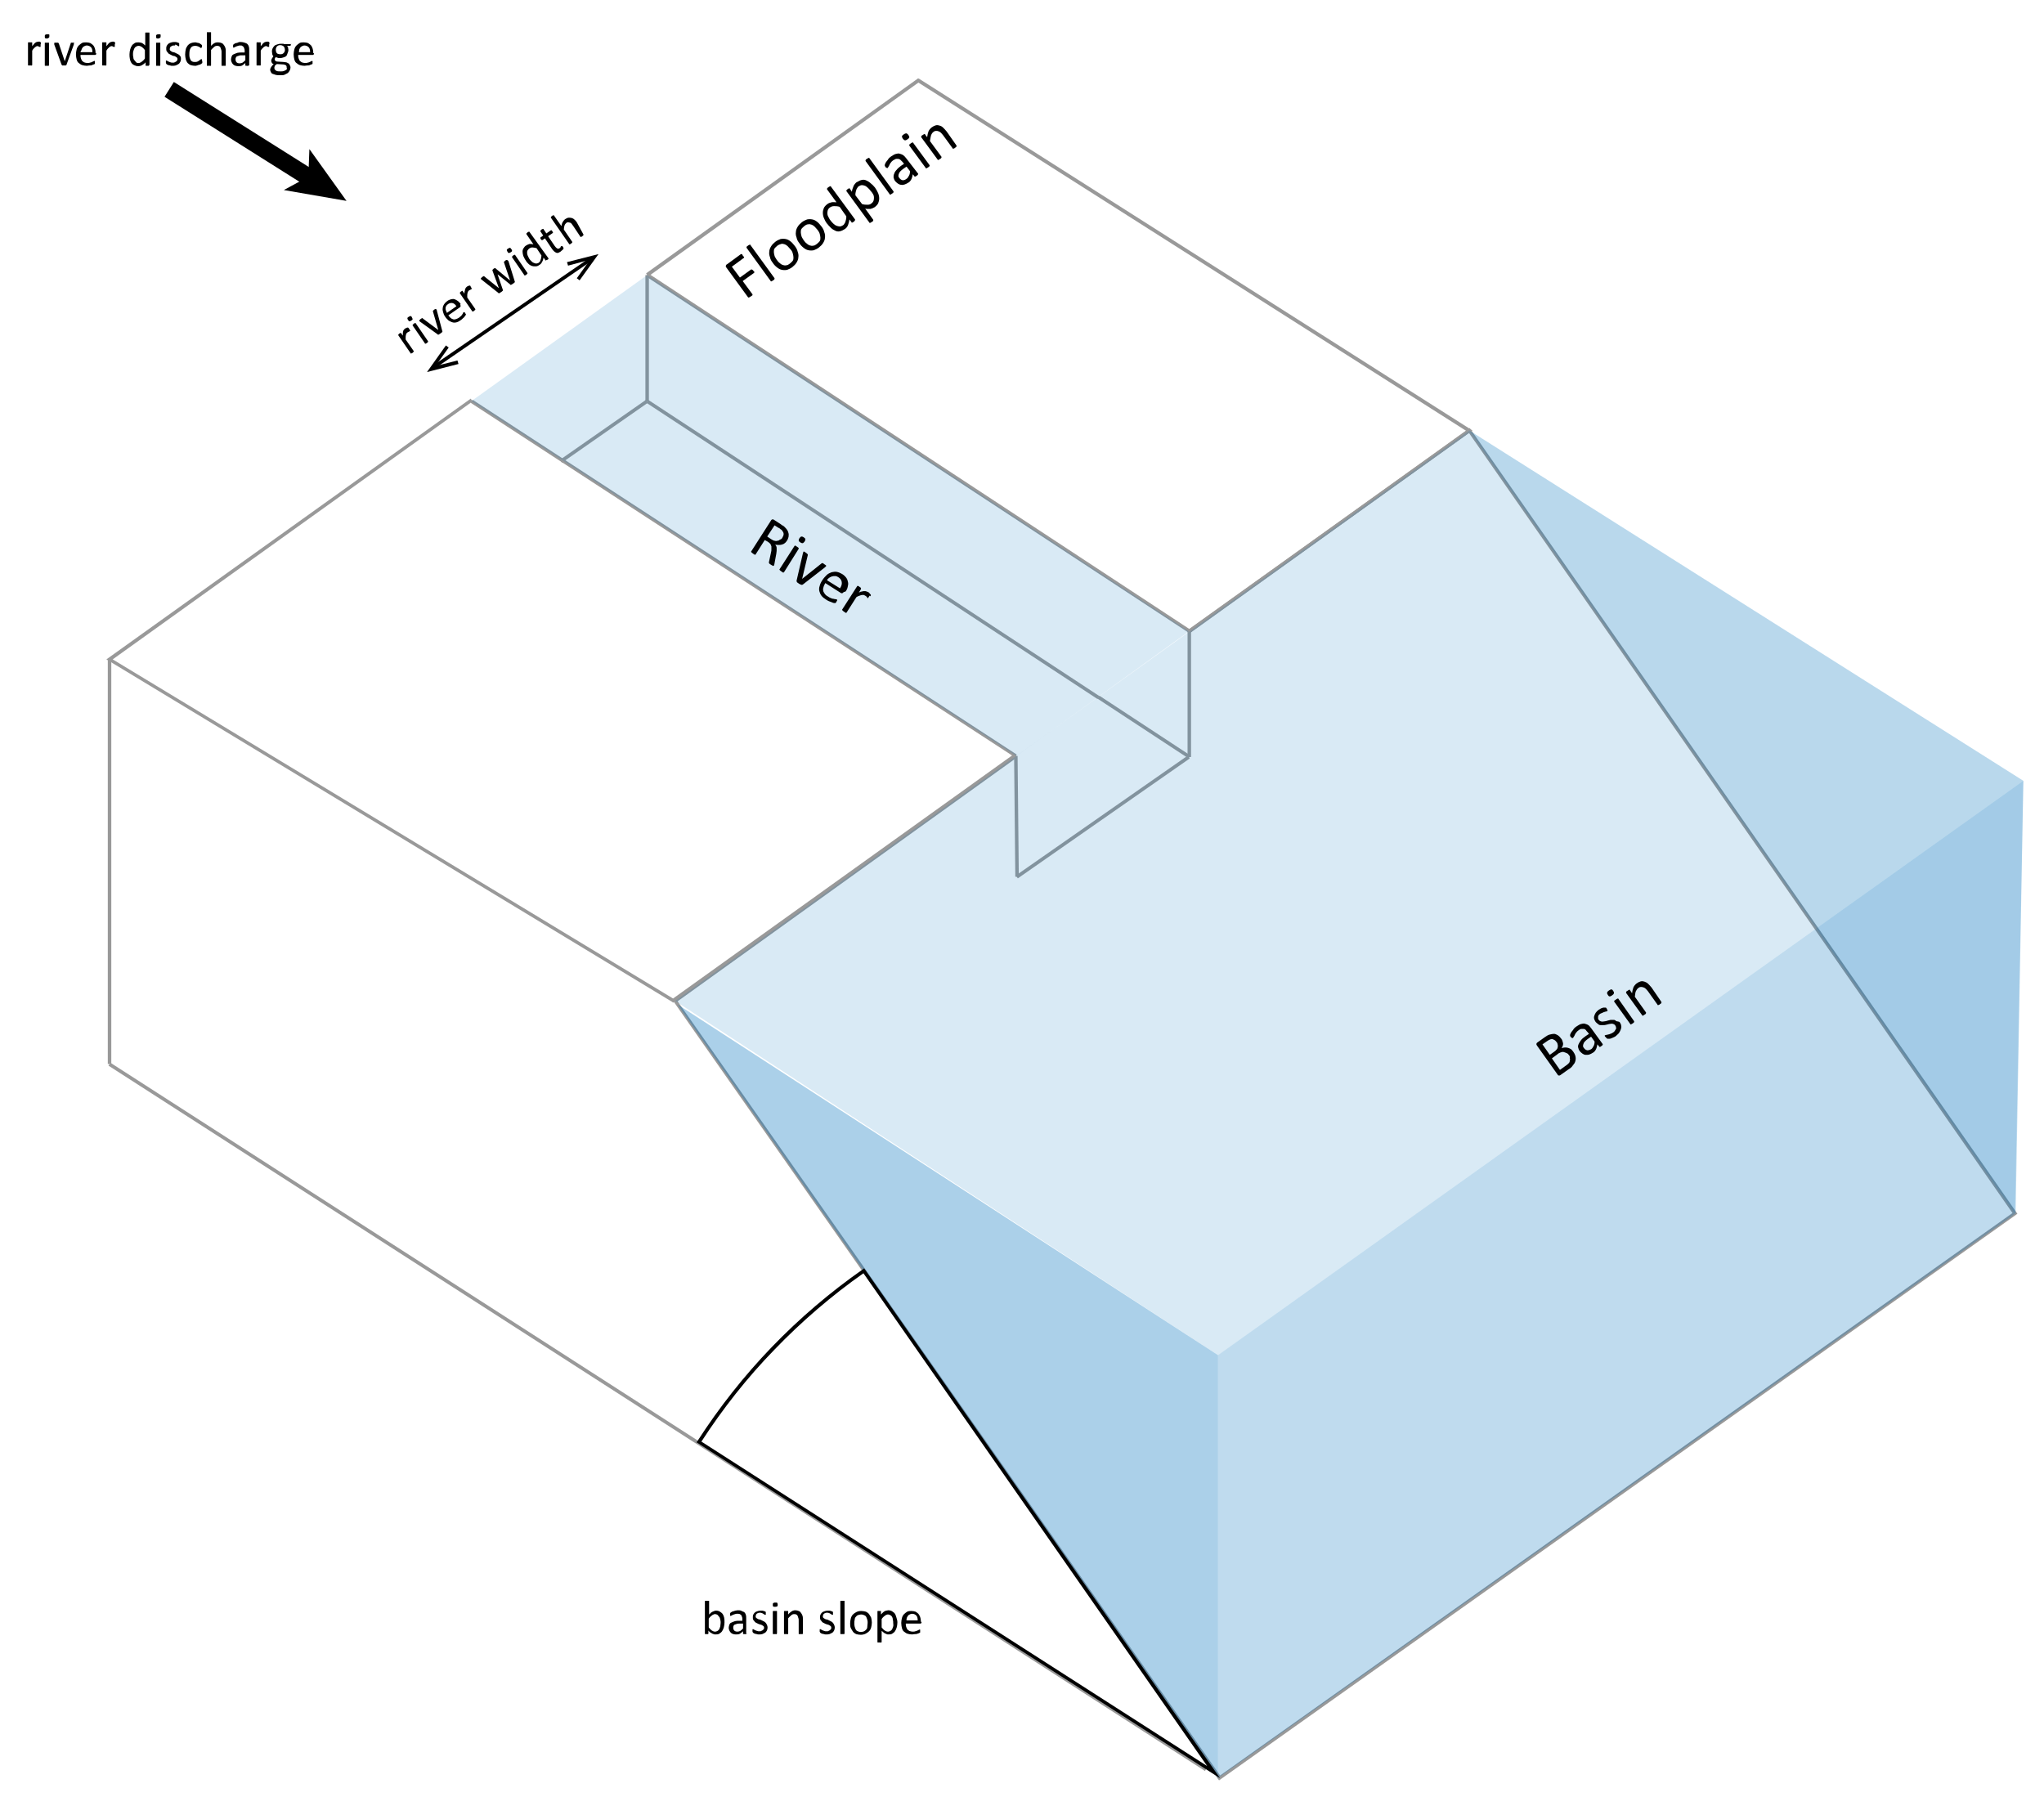 <?xml version="1.0" encoding="utf-8"?>
<!-- Generator: Adobe Illustrator 19.2.1, SVG Export Plug-In . SVG Version: 6.00 Build 0)  -->
<svg version="1.1" xmlns="http://www.w3.org/2000/svg" xmlns:xlink="http://www.w3.org/1999/xlink" x="0px" y="0px"
	 viewBox="0 0 584 516" style="enable-background:new 0 0 584 516;" xml:space="preserve">
<style type="text/css">
	.st0{fill:none;stroke:#999999;stroke-miterlimit:10;}
	.st1{fill:#999999;}
	.st2{display:none;fill:none;stroke:#999999;stroke-miterlimit:10;}
	.st3{opacity:0.33;}
	.st4{fill:#0071BC;}
	.st5{opacity:0.15;}
	.st6{opacity:0.25;}
</style>
<g id="land">
	<g>
		<g>
			<path class="st0" d="M337.4,182.2"/>
		</g>
	</g>
	<g>
		<g>
			<path class="st0" d="M290.7,215.7"/>
		</g>
	</g>
	<g>
		<g>
			<polygon class="st1" points="348.3,508.7 348,508.3 192.2,285.8 192.6,285.6 290.1,215.6 290.6,216.4 193.6,286.1 348.6,507.3 
				575,346.6 419.7,123.7 339.7,181.1 339.1,180.3 419.9,122.3 420.2,122.7 576.4,346.8 576,347.1 			"/>
		</g>
	</g>
	<g>
		<g>
			<path class="st0" d="M339.4,180.7"/>
		</g>
	</g>
	<g>
		<g>
			<path class="st0" d="M290.3,216"/>
		</g>
	</g>
	<g>
		<g>
			<path class="st0" d="M290.4,216"/>
		</g>
	</g>
	<g>
		<g>
			<polygon class="st1" points="339.5,180.7 184.6,79 185.2,78.1 340.7,180.3 340.1,180.7 339.7,180.3 			"/>
		</g>
	</g>
	<g>
		<g>
			<path class="st0" d="M184.9,78.6"/>
		</g>
	</g>
	<g>
		<g>
			<path class="st0" d="M137.1,112.9"/>
		</g>
	</g>
	<g>
		<g>
			<polygon class="st1" points="290.3,216.6 290,216.4 134.5,115.1 135,114.2 290.5,215.6 290.3,215.9 290.6,216.4 			"/>
		</g>
	</g>
	<g>
		<g>
			<rect x="339.3" y="180.5" class="st1" width="1" height="35.8"/>
		</g>
	</g>
	<g>
		<g>
			<rect x="339.3" y="180.3" class="st1" width="1" height="0.2"/>
		</g>
	</g>
	<g>
		<g>
			
				<rect x="289.9" y="216" transform="matrix(1 -9.992141e-003 9.992141e-003 1 -2.316 2.914)" class="st1" width="1" height="34.5"/>
		</g>
	</g>
	<g>
		<g>
			
				<rect x="285.2" y="232.9" transform="matrix(0.82 -0.572 0.572 0.82 -76.846 222.311)" class="st1" width="59.9" height="1"/>
		</g>
	</g>
	<g>
		<g>
			<rect x="184.4" y="78.6" class="st1" width="1" height="36.1"/>
		</g>
	</g>
	<g>
		<g>
			
				<rect x="157.6" y="122.7" transform="matrix(0.82 -0.572 0.572 0.82 -39.442 120.925)" class="st1" width="30" height="1"/>
		</g>
	</g>
	<g>
		<g>
			
				<rect x="326.3" y="192.1" transform="matrix(0.549 -0.836 0.836 0.549 -26.171 366.939)" class="st1" width="1" height="31.1"/>
		</g>
	</g>
	<g>
		<g>
			
				<rect x="248.8" y="79.9" transform="matrix(0.549 -0.836 0.836 0.549 -18.64 279.269)" class="st1" width="1" height="154.1"/>
		</g>
	</g>
	<g>
		<g>
			<polygon class="st1" points="340.1,180.7 339.5,179.9 418.9,123.1 262.4,23.6 185.2,79 184.6,78.1 262.3,22.4 262.6,22.5 
				420.7,123 			"/>
		</g>
	</g>
	<g>
		<g>
			<path class="st0" d="M184.9,78.6"/>
		</g>
	</g>
	<g>
		<g>
			<path class="st0" d="M140.4,110.4"/>
		</g>
	</g>
	<g>
		<g>
			<polygon class="st1" points="192.3,286.5 192.1,286.3 30.4,188.4 134.5,113.9 135,114.7 32.2,188.4 192.3,285.3 289.8,215.4 
				290.4,216.3 			"/>
		</g>
	</g>
	<g>
		<g>
			<rect x="30.8" y="188.4" class="st1" width="1" height="115.6"/>
		</g>
	</g>
	<g>
		<g>
			
				<rect x="187.4" y="218.5" transform="matrix(0.541 -0.841 0.841 0.541 -254.143 343.882)" class="st1" width="1" height="372.5"/>
		</g>
	</g>
</g>
<g id="water">
	<polyline class="st2" points="339.7,180.4 419.8,123 578.1,223.1 348.4,387.2 192.9,286 290.4,216 	"/>
	<line class="st2" x1="348.4" y1="387.2" x2="348.4" y2="508"/>
	<line class="st2" x1="578.1" y1="223.1" x2="571.1" y2="351"/>
	<g class="st3">
		<g>
			<polygon class="st4" points="193.6,287 348,387.2 348,508 			"/>
		</g>
	</g>
	<g class="st5">
		<g>
			<polygon class="st4" points="419.8,123 578.1,223.1 575.7,346.7 			"/>
		</g>
	</g>
	<g class="st6">
		<g>
			<polygon class="st4" points="348,508 348,387.2 578.1,223.1 575.9,346.7 			"/>
		</g>
	</g>
	<g class="st5">
		<g>
			<polygon class="st4" points="348,387.2 192.9,286 419.8,123 578.1,223.1 			"/>
		</g>
	</g>
	<g class="st5">
		<g>
			<polygon class="st4" points="290.4,216 134.7,114.6 184.9,78.6 339.7,180.4 			"/>
		</g>
	</g>
</g>
<g id="labels">
	<g>
		<g>
			<g>
				<rect x="119.6" y="88.9" transform="matrix(0.824 -0.566 0.566 0.824 -24.884 98.697)" width="53.9" height="1"/>
			</g>
		</g>
		<g>
			<g>
				<g>
					<polygon points="131,104 130.7,103 124.4,104.6 128.2,99.3 127.4,98.7 122,106.3 					"/>
				</g>
			</g>
		</g>
		<g>
			<g>
				<g>
					<polygon points="165.6,80.1 164.8,79.5 168.6,74.2 162.3,75.9 162,74.9 171,72.6 					"/>
				</g>
			</g>
		</g>
	</g>
	<g>
		<g>
			<g>
				<rect x="66.1" y="14.3" transform="matrix(0.533 -0.846 0.846 0.533 -0.318 75.953)" width="5" height="47.9"/>
			</g>
		</g>
		<g>
			<g>
				<g>
					<polygon points="99,57.4 88.4,42.6 88.1,50.5 81.1,54.3 					"/>
				</g>
			</g>
		</g>
	</g>
	<g>
		<g>
			<path d="M348.6,508.1l-149.6-96l0.3-0.4c6.2-9.6,13.3-18.6,21.2-26.8c7.9-8.2,16.7-15.7,26-22.2l0.4-0.3L348.6,508.1z
				 M200.4,411.9l144.5,92.7l-98.2-140.8c-9.1,6.4-17.7,13.8-25.4,21.8C213.5,393.6,206.5,402.5,200.4,411.9z"/>
		</g>
	</g>
	<g>
		<g>
			<path d="M221.1,161.6C221.1,161.7,221.1,161.7,221.1,161.6c-0.1,0.1-0.2,0.1-0.2,0.1c-0.1,0-0.1,0-0.2-0.1s-0.2-0.1-0.4-0.2
				c-0.1-0.1-0.2-0.2-0.3-0.2c-0.1-0.1-0.1-0.1-0.2-0.2s-0.1-0.1-0.1-0.2c0-0.1,0-0.1,0-0.2l0.6-2.8c0.1-0.3,0.1-0.6,0.1-0.9
				c0-0.3,0-0.6,0-0.8c-0.1-0.3-0.2-0.5-0.3-0.7c-0.2-0.2-0.4-0.4-0.7-0.6l-0.9-0.5l-2.6,4.1c0,0-0.1,0.1-0.1,0.1c0,0-0.1,0-0.1,0
				c-0.1,0-0.1,0-0.2-0.1c-0.1,0-0.2-0.1-0.3-0.2c-0.1-0.1-0.2-0.1-0.3-0.2c-0.1-0.1-0.1-0.1-0.2-0.2c0,0-0.1-0.1-0.1-0.1
				c0,0,0-0.1,0-0.1l5.7-8.9c0.1-0.2,0.3-0.3,0.4-0.3c0.2,0,0.3,0,0.4,0.1l2,1.3c0.2,0.2,0.4,0.3,0.6,0.4s0.3,0.2,0.4,0.3
				c0.3,0.3,0.6,0.6,0.8,0.9c0.2,0.3,0.3,0.6,0.4,1c0.1,0.3,0,0.7,0,1c-0.1,0.3-0.2,0.7-0.4,1c-0.2,0.3-0.4,0.6-0.7,0.8
				c-0.2,0.2-0.5,0.3-0.8,0.4c-0.3,0.1-0.6,0.1-0.9,0.1c-0.3,0-0.7,0-1-0.1c0.1,0.2,0.2,0.3,0.3,0.5c0.1,0.2,0.1,0.4,0.1,0.6
				c0,0.2,0,0.5,0,0.7c0,0.3-0.1,0.5-0.1,0.8l-0.5,2.7c0,0.2-0.1,0.4-0.1,0.5C221.2,161.5,221.1,161.6,221.1,161.6z M223.5,153.7
				c0.2-0.4,0.4-0.7,0.4-1.1s-0.2-0.7-0.5-1.1c-0.1-0.1-0.2-0.2-0.4-0.3c-0.1-0.1-0.3-0.3-0.6-0.4l-1.1-0.7l-2.1,3.2l1.2,0.8
				c0.3,0.2,0.7,0.4,0.9,0.4c0.3,0.1,0.6,0.1,0.8,0c0.3,0,0.5-0.1,0.7-0.3C223.2,154.1,223.4,153.9,223.5,153.7z"/>
		</g>
		<g>
			<path d="M224,163.5C224,163.5,224,163.6,224,163.5c-0.1,0.1-0.2,0.1-0.2,0.1c-0.1,0-0.1,0-0.2-0.1c-0.1,0-0.2-0.1-0.3-0.2
				c-0.1-0.1-0.2-0.1-0.3-0.2c-0.1-0.1-0.1-0.1-0.2-0.2c0,0-0.1-0.1-0.1-0.1c0,0,0-0.1,0-0.1l4.3-6.7c0,0,0.1-0.1,0.1-0.1
				s0.1,0,0.1,0c0.1,0,0.1,0,0.2,0.1s0.2,0.1,0.3,0.2c0.1,0.1,0.2,0.1,0.3,0.2c0.1,0.1,0.1,0.1,0.2,0.2c0,0,0,0.1,0,0.1
				c0,0,0,0.1,0,0.1L224,163.5z M229.9,154.7c-0.2,0.3-0.4,0.4-0.5,0.5c-0.2,0-0.4,0-0.7-0.2c-0.3-0.2-0.5-0.4-0.5-0.5
				c0-0.2,0-0.4,0.2-0.7c0.2-0.3,0.4-0.4,0.5-0.5c0.2,0,0.4,0,0.7,0.2c0.3,0.2,0.5,0.4,0.5,0.5C230.1,154.2,230.1,154.4,229.9,154.7
				z"/>
		</g>
		<g>
			<path d="M236,161.8C236,161.8,236,161.8,236,161.8c-0.1,0.1-0.1,0.1-0.1,0.1c0,0,0,0-0.1,0.1c0,0-0.1,0.1-0.1,0.1l-6.3,4.9
				c-0.1,0-0.1,0.1-0.2,0.1c-0.1,0-0.1,0-0.2,0c-0.1,0-0.2-0.1-0.3-0.1c-0.1-0.1-0.2-0.1-0.4-0.2c-0.1-0.1-0.3-0.2-0.4-0.3
				c-0.1-0.1-0.2-0.1-0.2-0.2c0-0.1-0.1-0.1-0.1-0.2c0-0.1,0-0.1,0-0.2l1.8-7.8c0-0.1,0-0.1,0.1-0.2c0-0.1,0-0.1,0-0.1
				c0,0,0,0,0-0.1c0,0,0.1-0.1,0.1-0.1c0,0,0.1,0,0.1,0c0.1,0,0.1,0,0.2,0.1c0.1,0,0.2,0.1,0.3,0.2c0.1,0.1,0.3,0.2,0.3,0.2
				c0.1,0.1,0.1,0.1,0.2,0.2c0,0.1,0.1,0.1,0.1,0.1c0,0,0,0.1,0,0.2l-1.6,6.7l0,0.1l0.1-0.1l5.4-4.3c0,0,0.1-0.1,0.1-0.1
				c0,0,0.1,0,0.2,0c0.1,0,0.1,0,0.2,0.1c0.1,0,0.2,0.1,0.3,0.2c0.1,0.1,0.2,0.1,0.3,0.2c0.1,0.1,0.1,0.1,0.2,0.1c0,0,0,0.1,0,0.1
				C236.1,161.7,236.1,161.7,236,161.8z"/>
		</g>
		<g>
			<path d="M241,169.2c-0.1,0.2-0.3,0.3-0.4,0.3c-0.1,0-0.3,0-0.4-0.1l-4.4-2.8c-0.2,0.4-0.4,0.7-0.5,1.1c-0.1,0.3-0.2,0.7-0.1,1
				c0,0.3,0.2,0.6,0.4,0.9s0.5,0.6,0.9,0.8c0.3,0.2,0.6,0.4,0.9,0.5c0.3,0.1,0.5,0.2,0.8,0.2c0.2,0.1,0.4,0.1,0.6,0.1
				c0.1,0,0.3,0.1,0.3,0.1c0,0,0.1,0.1,0.1,0.1c0,0,0,0.1,0,0.1c0,0,0,0.1-0.1,0.2c0,0.1-0.1,0.1-0.1,0.2c0,0.1-0.1,0.1-0.1,0.2
				c0,0-0.1,0.1-0.1,0.1c0,0-0.1,0.1-0.1,0.1s-0.1,0-0.1,0c0,0-0.2,0-0.3,0c-0.2,0-0.4-0.1-0.6-0.2c-0.3-0.1-0.5-0.2-0.8-0.3
				c-0.3-0.1-0.6-0.3-0.9-0.5c-0.5-0.3-1-0.7-1.3-1.1c-0.3-0.4-0.5-0.9-0.6-1.3s-0.1-1,0.1-1.5c0.1-0.5,0.4-1.1,0.8-1.7
				c0.4-0.6,0.8-1,1.2-1.4c0.4-0.4,0.9-0.6,1.4-0.8c0.5-0.1,1-0.2,1.5-0.1c0.5,0.1,1,0.3,1.5,0.6c0.5,0.3,0.9,0.7,1.2,1.1
				c0.3,0.4,0.4,0.8,0.5,1.3c0.1,0.4,0,0.9-0.1,1.3c-0.1,0.5-0.3,0.9-0.6,1.3L241,169.2z M240,168.1c0.4-0.6,0.6-1.2,0.5-1.8
				c-0.1-0.6-0.4-1-1-1.4c-0.3-0.2-0.6-0.3-0.9-0.3c-0.3,0-0.6,0-0.9,0.1c-0.3,0.1-0.5,0.2-0.8,0.4s-0.5,0.4-0.6,0.7L240,168.1z"/>
		</g>
		<g>
			<path d="M248.4,170.3c-0.1,0.1-0.1,0.2-0.2,0.3c-0.1,0.1-0.1,0.1-0.1,0.2c0,0-0.1,0.1-0.1,0.1c0,0-0.1,0-0.1,0s-0.1-0.1-0.1-0.1
				c0-0.1-0.1-0.1-0.1-0.2c-0.1-0.1-0.1-0.1-0.2-0.2c-0.1-0.1-0.2-0.1-0.3-0.2c-0.1-0.1-0.3-0.1-0.4-0.2c-0.2,0-0.3,0-0.5,0
				c-0.2,0-0.4,0.1-0.7,0.2c-0.3,0.1-0.6,0.2-0.9,0.4l-2.8,4.4c0,0-0.1,0.1-0.1,0.1c0,0-0.1,0-0.1,0c-0.1,0-0.1,0-0.2-0.1
				c-0.1,0-0.2-0.1-0.3-0.2c-0.1-0.1-0.2-0.1-0.3-0.2s-0.1-0.1-0.2-0.2c0-0.1-0.1-0.1-0.1-0.1c0,0,0-0.1,0-0.1l4.3-6.7
				c0,0,0.1-0.1,0.1-0.1c0,0,0.1,0,0.1,0s0.1,0,0.2,0.1c0.1,0,0.2,0.1,0.3,0.2c0.1,0.1,0.2,0.1,0.3,0.2c0.1,0.1,0.1,0.1,0.1,0.2
				c0,0,0,0.1,0,0.1c0,0,0,0.1,0,0.1l-0.6,1c0.4-0.2,0.7-0.3,0.9-0.3c0.3-0.1,0.5-0.1,0.7-0.1c0.2,0,0.4,0,0.6,0.1
				c0.2,0.1,0.3,0.1,0.5,0.2c0.1,0,0.1,0.1,0.2,0.2c0.1,0.1,0.2,0.1,0.2,0.2c0.1,0.1,0.1,0.2,0.2,0.2c0.1,0.1,0.1,0.1,0.1,0.2
				c0,0,0,0.1,0,0.1c0,0,0,0.1,0,0.1c0,0,0,0.1-0.1,0.2C248.6,170.1,248.5,170.2,248.4,170.3z"/>
		</g>
	</g>
	<g>
		<g>
			<path d="M449.5,300.5c0.2,0.3,0.4,0.6,0.5,0.9c0.1,0.3,0.2,0.6,0.2,0.9s0,0.6-0.1,0.9s-0.2,0.6-0.4,0.8c-0.2,0.3-0.4,0.5-0.6,0.8
				c-0.2,0.2-0.5,0.5-0.9,0.7l-2.4,1.7c-0.1,0.1-0.2,0.1-0.4,0.1c-0.2,0-0.3-0.1-0.4-0.3l-5.9-8.3c-0.1-0.2-0.2-0.4-0.1-0.5
				s0.1-0.3,0.2-0.3l2.1-1.5c0.6-0.4,1-0.7,1.5-0.8c0.4-0.1,0.8-0.2,1.2-0.2c0.4,0,0.7,0.2,1.1,0.4c0.3,0.2,0.6,0.5,0.9,0.9
				c0.2,0.2,0.3,0.4,0.4,0.7c0.1,0.2,0.1,0.5,0.2,0.7c0,0.2,0,0.5-0.1,0.7c-0.1,0.2-0.2,0.5-0.3,0.7c0.3-0.1,0.6-0.2,0.9-0.2
				s0.6,0,0.9,0.1c0.3,0.1,0.6,0.2,0.9,0.4C449,299.9,449.3,300.2,449.5,300.5z M444.7,297.7c-0.2-0.2-0.3-0.4-0.5-0.5
				s-0.4-0.2-0.6-0.3c-0.2,0-0.5,0-0.7,0.1c-0.3,0.1-0.6,0.3-0.9,0.5l-1.3,0.9l2.1,3l1.4-1c0.3-0.2,0.5-0.5,0.7-0.7
				c0.1-0.2,0.2-0.5,0.2-0.7s0-0.5-0.1-0.7C445,298.1,444.9,297.9,444.7,297.7z M448.3,301.5c-0.2-0.3-0.4-0.5-0.7-0.6
				c-0.2-0.1-0.5-0.2-0.8-0.3s-0.6,0-0.9,0.1c-0.3,0.1-0.7,0.3-1,0.6l-1.5,1.1l2.3,3.3l1.8-1.3c0.3-0.2,0.5-0.4,0.7-0.6
				c0.2-0.2,0.3-0.4,0.3-0.7c0.1-0.2,0.1-0.5,0-0.8C448.6,302,448.5,301.7,448.3,301.5z"/>
		</g>
		<g>
			<path d="M457.9,298.3c0,0.1,0.1,0.1,0,0.2c0,0.1-0.1,0.1-0.1,0.2c-0.1,0.1-0.1,0.1-0.3,0.2c-0.1,0.1-0.2,0.2-0.3,0.2
				c-0.1,0-0.2,0.1-0.2,0c-0.1,0-0.1,0-0.1-0.1l-0.5-0.6c-0.1,0.5-0.2,1-0.4,1.4c-0.2,0.4-0.5,0.8-0.9,1c-0.3,0.2-0.7,0.4-1,0.5
				c-0.3,0.1-0.7,0.1-1,0.1c-0.3,0-0.6-0.1-0.9-0.3s-0.5-0.4-0.8-0.7c-0.3-0.4-0.4-0.7-0.5-1.1s0-0.7,0.2-1.1
				c0.2-0.4,0.4-0.7,0.7-1.1c0.3-0.4,0.8-0.7,1.3-1.1l0.9-0.6l-0.4-0.5c-0.2-0.2-0.4-0.4-0.5-0.6c-0.2-0.2-0.4-0.3-0.6-0.3
				s-0.4,0-0.7,0s-0.5,0.2-0.8,0.4c-0.3,0.2-0.5,0.4-0.7,0.7c-0.2,0.2-0.3,0.5-0.4,0.7c-0.1,0.2-0.2,0.4-0.3,0.5
				c-0.1,0.2-0.1,0.2-0.2,0.3c0,0-0.1,0-0.1,0c0,0-0.1,0-0.1,0c0,0-0.1-0.1-0.2-0.1c-0.1-0.1-0.1-0.1-0.2-0.2
				c-0.1-0.1-0.1-0.2-0.2-0.3c0-0.1,0-0.2,0-0.3c0-0.1,0.1-0.3,0.2-0.5s0.2-0.4,0.4-0.6s0.3-0.4,0.5-0.7c0.2-0.2,0.4-0.4,0.7-0.6
				c0.5-0.3,0.9-0.6,1.3-0.7c0.4-0.1,0.8-0.2,1.1-0.1c0.3,0.1,0.7,0.2,1,0.4c0.3,0.2,0.6,0.6,0.9,1L457.9,298.3z M454.6,296.2
				l-1,0.7c-0.3,0.2-0.6,0.5-0.8,0.7s-0.3,0.4-0.4,0.7c-0.1,0.2-0.1,0.4-0.1,0.6c0,0.2,0.1,0.4,0.3,0.6c0.2,0.3,0.5,0.5,0.9,0.6
				c0.4,0,0.7-0.1,1.1-0.3c0.3-0.2,0.5-0.5,0.7-0.9c0.2-0.3,0.3-0.8,0.3-1.3L454.6,296.2z"/>
		</g>
		<g>
			<path d="M462.8,292.1c0.2,0.3,0.4,0.7,0.4,1c0.1,0.3,0,0.7-0.1,1c-0.1,0.3-0.3,0.7-0.5,1c-0.2,0.3-0.6,0.6-0.9,0.9
				c-0.2,0.2-0.5,0.3-0.7,0.4c-0.2,0.1-0.5,0.2-0.7,0.3c-0.2,0.1-0.4,0.1-0.5,0.1c-0.2,0-0.3,0-0.4,0c-0.1,0-0.2,0-0.3-0.1
				c-0.1-0.1-0.2-0.2-0.3-0.3c-0.1-0.1-0.1-0.2-0.2-0.2c0-0.1-0.1-0.1-0.1-0.2c0,0,0-0.1,0-0.1c0,0,0-0.1,0.1-0.1
				c0.1,0,0.2-0.1,0.3-0.1c0.1,0,0.3,0,0.5-0.1c0.2,0,0.4-0.1,0.7-0.2c0.3-0.1,0.5-0.2,0.8-0.4c0.2-0.1,0.4-0.3,0.5-0.5
				c0.1-0.2,0.2-0.3,0.3-0.5c0.1-0.2,0.1-0.3,0-0.5c0-0.2-0.1-0.3-0.2-0.5c-0.1-0.2-0.3-0.3-0.5-0.4c-0.2-0.1-0.4-0.1-0.6-0.1
				c-0.2,0-0.5,0.1-0.7,0.1c-0.2,0.1-0.5,0.1-0.8,0.2c-0.3,0.1-0.5,0.1-0.8,0.1c-0.3,0-0.5,0-0.8,0c-0.3,0-0.5-0.1-0.7-0.3
				c-0.2-0.1-0.5-0.4-0.7-0.6c-0.2-0.3-0.3-0.5-0.4-0.8c-0.1-0.3-0.1-0.6,0-0.9c0.1-0.3,0.2-0.6,0.4-0.9c0.2-0.3,0.5-0.6,0.9-0.9
				c0.2-0.1,0.4-0.2,0.5-0.3c0.2-0.1,0.4-0.2,0.5-0.2c0.2-0.1,0.3-0.1,0.5-0.1c0.1,0,0.2,0,0.3,0c0.1,0,0.1,0,0.2,0
				c0,0,0.1,0,0.1,0.1c0,0,0.1,0.1,0.1,0.1c0,0,0.1,0.1,0.1,0.2c0.1,0.1,0.1,0.2,0.1,0.2c0,0.1,0.1,0.1,0.1,0.2c0,0.1,0,0.1,0,0.1
				c0,0,0,0.1-0.1,0.1c0,0-0.1,0-0.2,0.1c-0.1,0-0.3,0-0.4,0.1c-0.2,0-0.4,0.1-0.6,0.2c-0.2,0.1-0.4,0.2-0.7,0.3
				c-0.2,0.1-0.4,0.3-0.5,0.4c-0.1,0.2-0.2,0.3-0.2,0.5c0,0.2,0,0.3,0,0.5c0,0.2,0.1,0.3,0.2,0.4c0.1,0.2,0.3,0.3,0.5,0.4
				c0.2,0.1,0.4,0.1,0.6,0.1s0.5-0.1,0.7-0.1s0.5-0.1,0.8-0.2c0.3-0.1,0.5-0.1,0.8-0.2c0.3,0,0.5,0,0.8,0s0.5,0.1,0.7,0.3
				S462.6,291.8,462.8,292.1z"/>
		</g>
		<g>
			<path d="M460.9,283.1c0.2,0.3,0.3,0.5,0.2,0.7c0,0.2-0.2,0.4-0.5,0.6c-0.3,0.2-0.5,0.3-0.7,0.3c-0.2,0-0.4-0.2-0.5-0.4
				c-0.2-0.3-0.3-0.5-0.2-0.7c0-0.2,0.2-0.4,0.5-0.6c0.3-0.2,0.5-0.3,0.7-0.3C460.6,282.7,460.7,282.8,460.9,283.1z M466.9,291.8
				c0,0,0,0.1,0,0.1c0,0,0,0.1,0,0.1c0,0-0.1,0.1-0.1,0.2c-0.1,0.1-0.2,0.1-0.3,0.2c-0.1,0.1-0.2,0.1-0.3,0.2
				c-0.1,0-0.2,0.1-0.2,0.1c-0.1,0-0.1,0-0.1,0c0,0-0.1,0-0.1-0.1l-4.6-6.4c0,0,0-0.1,0-0.1c0,0,0-0.1,0-0.1c0-0.1,0.1-0.1,0.2-0.2
				c0.1-0.1,0.2-0.1,0.3-0.2c0.1-0.1,0.2-0.2,0.3-0.2s0.2-0.1,0.2-0.1c0.1,0,0.1,0,0.1,0c0,0,0.1,0,0.1,0.1L466.9,291.8z"/>
		</g>
		<g>
			<path d="M474.7,286.3c0,0,0,0.1,0,0.1c0,0,0,0.1,0,0.1c0,0-0.1,0.1-0.1,0.2c-0.1,0.1-0.2,0.1-0.3,0.2c-0.1,0.1-0.2,0.2-0.3,0.2
				c-0.1,0-0.2,0.1-0.2,0.1c-0.1,0-0.1,0-0.1,0c0,0-0.1,0-0.1-0.1l-2.7-3.8c-0.3-0.4-0.5-0.6-0.7-0.8c-0.2-0.2-0.4-0.3-0.7-0.4
				s-0.5-0.1-0.7-0.1c-0.2,0-0.5,0.1-0.7,0.3c-0.3,0.2-0.5,0.5-0.7,0.9s-0.2,1-0.3,1.6l3.2,4.5c0,0,0,0.1,0,0.1c0,0,0,0.1,0,0.1
				s-0.1,0.1-0.1,0.2c-0.1,0.1-0.2,0.1-0.3,0.2c-0.1,0.1-0.2,0.1-0.3,0.2s-0.2,0.1-0.2,0.1c-0.1,0-0.1,0-0.1,0c0,0-0.1,0-0.1-0.1
				l-4.6-6.4c0,0,0-0.1,0-0.1c0,0,0-0.1,0-0.1c0-0.1,0.1-0.1,0.1-0.2c0.1-0.1,0.1-0.1,0.3-0.2c0.1-0.1,0.2-0.1,0.3-0.2
				s0.1-0.1,0.2-0.1c0.1,0,0.1,0,0.1,0s0.1,0,0.1,0.1l0.6,0.9c0.1-0.7,0.2-1.2,0.4-1.7c0.2-0.4,0.5-0.8,0.9-1.1
				c0.4-0.3,0.8-0.5,1.2-0.6c0.4-0.1,0.8,0,1.1,0.1s0.7,0.3,1,0.6c0.3,0.3,0.6,0.6,1,1.1L474.7,286.3z"/>
		</g>
	</g>
	<g>
		<g>
			<path d="M207,463.6c0,0.5-0.1,1-0.2,1.4c-0.1,0.4-0.3,0.8-0.5,1.1c-0.2,0.3-0.5,0.5-0.8,0.7s-0.7,0.2-1.1,0.2
				c-0.2,0-0.4,0-0.5-0.1c-0.2,0-0.3-0.1-0.5-0.2s-0.3-0.2-0.5-0.3s-0.3-0.3-0.5-0.5v0.8c0,0,0,0.1,0,0.1s0,0-0.1,0.1
				c0,0-0.1,0-0.2,0c-0.1,0-0.1,0-0.2,0c-0.1,0-0.2,0-0.2,0s-0.1,0-0.2,0c0,0-0.1,0-0.1-0.1s0-0.1,0-0.1v-9.1c0,0,0-0.1,0-0.1
				c0,0,0-0.1,0.1-0.1c0,0,0.1,0,0.2,0s0.2,0,0.3,0c0.1,0,0.2,0,0.3,0s0.1,0,0.2,0s0.1,0,0.1,0.1s0,0.1,0,0.1v3.7
				c0.2-0.2,0.4-0.3,0.5-0.5c0.2-0.1,0.3-0.2,0.5-0.3c0.2-0.1,0.3-0.1,0.5-0.2s0.3-0.1,0.5-0.1c0.4,0,0.8,0.1,1.1,0.3
				c0.3,0.2,0.6,0.4,0.8,0.7c0.2,0.3,0.3,0.6,0.4,1S207,463.1,207,463.6z M205.9,463.7c0-0.3,0-0.6-0.1-0.9s-0.1-0.6-0.3-0.8
				s-0.3-0.4-0.5-0.6c-0.2-0.1-0.4-0.2-0.7-0.2c-0.1,0-0.3,0-0.4,0.1c-0.1,0-0.3,0.1-0.4,0.2s-0.3,0.2-0.5,0.4s-0.3,0.3-0.5,0.6v2.5
				c0.3,0.4,0.6,0.7,0.9,0.9c0.3,0.2,0.6,0.3,0.9,0.3c0.3,0,0.5-0.1,0.7-0.2c0.2-0.1,0.4-0.3,0.5-0.5c0.1-0.2,0.2-0.5,0.3-0.8
				C205.8,464.3,205.9,464,205.9,463.7z"/>
		</g>
		<g>
			<path d="M213.4,466.7c0,0.1,0,0.1-0.1,0.1s-0.1,0-0.2,0.1s-0.2,0-0.3,0c-0.1,0-0.2,0-0.3,0c-0.1,0-0.1,0-0.2-0.1s0-0.1,0-0.1
				v-0.6c-0.3,0.3-0.6,0.5-0.9,0.7c-0.3,0.2-0.7,0.2-1,0.2c-0.3,0-0.6,0-0.9-0.1c-0.3-0.1-0.5-0.2-0.7-0.4c-0.2-0.2-0.3-0.4-0.4-0.6
				c-0.1-0.2-0.2-0.5-0.2-0.8c0-0.3,0.1-0.6,0.2-0.9s0.3-0.5,0.6-0.6s0.6-0.3,1-0.4c0.4-0.1,0.8-0.1,1.3-0.1h0.8v-0.5
				c0-0.2,0-0.4-0.1-0.6s-0.1-0.3-0.2-0.5c-0.1-0.1-0.3-0.2-0.4-0.3c-0.2-0.1-0.4-0.1-0.7-0.1c-0.3,0-0.5,0-0.7,0.1
				c-0.2,0.1-0.4,0.1-0.6,0.2c-0.2,0.1-0.3,0.2-0.4,0.2c-0.1,0.1-0.2,0.1-0.2,0.1c0,0-0.1,0-0.1,0s-0.1,0-0.1-0.1c0,0,0-0.1,0-0.1
				c0-0.1,0-0.1,0-0.2c0-0.1,0-0.2,0-0.3c0-0.1,0.1-0.1,0.1-0.2c0.1-0.1,0.2-0.1,0.3-0.2c0.2-0.1,0.3-0.2,0.5-0.2
				c0.2-0.1,0.4-0.1,0.6-0.2c0.2,0,0.5-0.1,0.7-0.1c0.4,0,0.8,0,1.1,0.2s0.6,0.2,0.8,0.4c0.2,0.2,0.3,0.4,0.4,0.7s0.1,0.6,0.1,1
				V466.7z M212.3,463.9h-1c-0.3,0-0.6,0-0.8,0.1c-0.2,0.1-0.4,0.1-0.6,0.2c-0.2,0.1-0.3,0.2-0.3,0.4c-0.1,0.1-0.1,0.3-0.1,0.5
				c0,0.3,0.1,0.6,0.3,0.8c0.2,0.2,0.5,0.3,0.9,0.3c0.3,0,0.6-0.1,0.8-0.2c0.3-0.2,0.5-0.4,0.8-0.7V463.9z"/>
		</g>
		<g>
			<path d="M219.3,465.1c0,0.3-0.1,0.6-0.2,0.8c-0.1,0.2-0.3,0.5-0.5,0.6s-0.5,0.3-0.8,0.4s-0.6,0.1-1,0.1c-0.2,0-0.4,0-0.6-0.1
				c-0.2,0-0.4-0.1-0.5-0.1c-0.2-0.1-0.3-0.1-0.4-0.2c-0.1-0.1-0.2-0.1-0.2-0.2s-0.1-0.1-0.1-0.2s0-0.2,0-0.3c0-0.1,0-0.2,0-0.2
				s0-0.1,0-0.1s0-0.1,0.1-0.1c0,0,0.1,0,0.1,0c0,0,0.1,0,0.2,0.1c0.1,0.1,0.2,0.1,0.4,0.2c0.1,0.1,0.3,0.1,0.5,0.2
				c0.2,0.1,0.4,0.1,0.7,0.1c0.2,0,0.4,0,0.5-0.1s0.3-0.1,0.4-0.2c0.1-0.1,0.2-0.2,0.3-0.3c0.1-0.1,0.1-0.3,0.1-0.4
				c0-0.2,0-0.3-0.1-0.4c-0.1-0.1-0.2-0.2-0.4-0.3s-0.3-0.2-0.5-0.2c-0.2-0.1-0.4-0.1-0.6-0.2c-0.2-0.1-0.4-0.2-0.6-0.3
				c-0.2-0.1-0.4-0.2-0.5-0.4s-0.3-0.3-0.4-0.5c-0.1-0.2-0.1-0.4-0.1-0.7c0-0.2,0-0.5,0.1-0.7c0.1-0.2,0.2-0.4,0.4-0.6
				c0.2-0.2,0.4-0.3,0.7-0.4c0.3-0.1,0.6-0.2,1-0.2c0.2,0,0.3,0,0.5,0s0.3,0.1,0.4,0.1s0.2,0.1,0.3,0.1c0.1,0,0.2,0.1,0.2,0.1
				c0,0,0.1,0.1,0.1,0.1c0,0,0,0.1,0,0.1c0,0,0,0.1,0,0.1c0,0.1,0,0.1,0,0.2c0,0.1,0,0.1,0,0.2c0,0.1,0,0.1,0,0.1c0,0,0,0.1-0.1,0.1
				c0,0,0,0-0.1,0c0,0-0.1,0-0.2-0.1s-0.2-0.1-0.3-0.2c-0.1-0.1-0.3-0.1-0.4-0.2c-0.2-0.1-0.4-0.1-0.6-0.1c-0.2,0-0.4,0-0.5,0.1
				c-0.1,0-0.3,0.1-0.4,0.2c-0.1,0.1-0.2,0.2-0.2,0.3c0,0.1-0.1,0.2-0.1,0.4c0,0.2,0,0.3,0.1,0.4c0.1,0.1,0.2,0.2,0.4,0.3
				s0.3,0.2,0.5,0.2s0.4,0.1,0.6,0.2c0.2,0.1,0.4,0.2,0.6,0.3c0.2,0.1,0.4,0.2,0.5,0.3s0.3,0.3,0.4,0.5
				C219.3,464.6,219.3,464.8,219.3,465.1z"/>
		</g>
		<g>
			<path d="M222.2,458.5c0,0.3,0,0.4-0.2,0.5s-0.3,0.1-0.6,0.1c-0.3,0-0.4,0-0.5-0.1c-0.1-0.1-0.1-0.3-0.1-0.5c0-0.3,0-0.4,0.2-0.5
				s0.3-0.1,0.6-0.1c0.3,0,0.4,0,0.5,0.1C222.1,458.1,222.2,458.2,222.2,458.5z M222,466.7C222,466.8,222,466.8,222,466.7
				c0,0.1-0.1,0.1-0.1,0.2s-0.1,0-0.2,0s-0.2,0-0.3,0c-0.1,0-0.2,0-0.3,0s-0.1,0-0.2,0c0,0-0.1,0-0.1-0.1c0,0,0-0.1,0-0.1v-6.2
				c0,0,0-0.1,0-0.1c0,0,0,0,0.1-0.1c0,0,0.1,0,0.2,0s0.2,0,0.3,0c0.1,0,0.2,0,0.3,0s0.1,0,0.2,0s0.1,0,0.1,0.1s0,0.1,0,0.1V466.7z"
				/>
		</g>
		<g>
			<path d="M229.4,466.7C229.4,466.8,229.4,466.8,229.4,466.7c0,0.1-0.1,0.1-0.1,0.2s-0.1,0-0.2,0s-0.2,0-0.3,0c-0.1,0-0.2,0-0.3,0
				s-0.1,0-0.2,0s-0.1,0-0.1-0.1c0,0,0-0.1,0-0.1v-3.6c0-0.4,0-0.6-0.1-0.8s-0.1-0.4-0.2-0.6s-0.2-0.3-0.4-0.4
				c-0.2-0.1-0.4-0.1-0.6-0.1c-0.3,0-0.6,0.1-0.8,0.3s-0.6,0.5-0.9,0.9v4.3c0,0,0,0.1,0,0.1c0,0,0,0-0.1,0.1s-0.1,0-0.2,0
				s-0.2,0-0.3,0c-0.1,0-0.2,0-0.3,0s-0.1,0-0.2,0c0,0-0.1,0-0.1-0.1c0,0,0-0.1,0-0.1v-6.2c0,0,0-0.1,0-0.1c0,0,0,0,0.1-0.1
				c0,0,0.1,0,0.2,0c0.1,0,0.1,0,0.3,0c0.1,0,0.2,0,0.3,0c0.1,0,0.1,0,0.2,0c0,0,0.1,0,0.1,0.1c0,0,0,0.1,0,0.1v0.8
				c0.3-0.4,0.7-0.7,1-0.9c0.3-0.2,0.7-0.3,1-0.3c0.4,0,0.8,0.1,1,0.2c0.3,0.1,0.5,0.3,0.7,0.6s0.3,0.5,0.4,0.8
				c0.1,0.3,0.1,0.7,0.1,1.1V466.7z"/>
		</g>
		<g>
			<path d="M238.5,465.1c0,0.3-0.1,0.6-0.2,0.8c-0.1,0.2-0.3,0.5-0.5,0.6s-0.5,0.3-0.8,0.4s-0.6,0.1-1,0.1c-0.2,0-0.4,0-0.6-0.1
				c-0.2,0-0.4-0.1-0.5-0.1c-0.2-0.1-0.3-0.1-0.4-0.2c-0.1-0.1-0.2-0.1-0.2-0.2s-0.1-0.1-0.1-0.2s0-0.2,0-0.3c0-0.1,0-0.2,0-0.2
				s0-0.1,0-0.1s0-0.1,0.1-0.1c0,0,0.1,0,0.1,0c0,0,0.1,0,0.2,0.1c0.1,0.1,0.2,0.1,0.4,0.2c0.1,0.1,0.3,0.1,0.5,0.2
				c0.2,0.1,0.4,0.1,0.7,0.1c0.2,0,0.4,0,0.5-0.1s0.3-0.1,0.4-0.2c0.1-0.1,0.2-0.2,0.3-0.3c0.1-0.1,0.1-0.3,0.1-0.4
				c0-0.2,0-0.3-0.1-0.4c-0.1-0.1-0.2-0.2-0.4-0.3s-0.3-0.2-0.5-0.2c-0.2-0.1-0.4-0.1-0.6-0.2c-0.2-0.1-0.4-0.2-0.6-0.3
				c-0.2-0.1-0.4-0.2-0.5-0.4s-0.3-0.3-0.4-0.5c-0.1-0.2-0.1-0.4-0.1-0.7c0-0.2,0-0.5,0.1-0.7c0.1-0.2,0.2-0.4,0.4-0.6
				c0.2-0.2,0.4-0.3,0.7-0.4c0.3-0.1,0.6-0.2,1-0.2c0.2,0,0.3,0,0.5,0s0.3,0.1,0.4,0.1s0.2,0.1,0.3,0.1c0.1,0,0.2,0.1,0.2,0.1
				c0,0,0.1,0.1,0.1,0.1c0,0,0,0.1,0,0.1c0,0,0,0.1,0,0.1c0,0.1,0,0.1,0,0.2c0,0.1,0,0.1,0,0.2c0,0.1,0,0.1,0,0.1c0,0,0,0.1-0.1,0.1
				c0,0,0,0-0.1,0c0,0-0.1,0-0.2-0.1s-0.2-0.1-0.3-0.2c-0.1-0.1-0.3-0.1-0.4-0.2c-0.2-0.1-0.4-0.1-0.6-0.1c-0.2,0-0.4,0-0.5,0.1
				c-0.1,0-0.3,0.1-0.4,0.2c-0.1,0.1-0.2,0.2-0.2,0.3c0,0.1-0.1,0.2-0.1,0.4c0,0.2,0,0.3,0.1,0.4c0.1,0.1,0.2,0.2,0.4,0.3
				s0.3,0.2,0.5,0.2s0.4,0.1,0.6,0.2c0.2,0.1,0.4,0.2,0.6,0.3c0.2,0.1,0.4,0.2,0.5,0.3s0.3,0.3,0.4,0.5
				C238.5,464.6,238.5,464.8,238.5,465.1z"/>
		</g>
		<g>
			<path d="M241.3,466.7C241.3,466.8,241.2,466.8,241.3,466.7c0,0.1-0.1,0.1-0.1,0.2s-0.1,0-0.2,0s-0.2,0-0.3,0c-0.1,0-0.2,0-0.3,0
				s-0.1,0-0.2,0c0,0-0.1,0-0.1-0.1c0,0,0-0.1,0-0.1v-9.1c0,0,0-0.1,0-0.1c0,0,0-0.1,0.1-0.1c0,0,0.1,0,0.2,0s0.2,0,0.3,0
				c0.1,0,0.2,0,0.3,0s0.1,0,0.2,0s0.1,0,0.1,0.1s0,0.1,0,0.1V466.7z"/>
		</g>
		<g>
			<path d="M249.1,463.6c0,0.5-0.1,1-0.2,1.4c-0.1,0.4-0.3,0.8-0.6,1.1c-0.3,0.3-0.6,0.5-1,0.7c-0.4,0.2-0.9,0.3-1.4,0.3
				c-0.5,0-0.9-0.1-1.3-0.2c-0.4-0.2-0.7-0.4-0.9-0.7s-0.4-0.6-0.6-1s-0.2-0.9-0.2-1.4c0-0.5,0.1-1,0.2-1.4c0.1-0.4,0.3-0.8,0.6-1.1
				c0.3-0.3,0.6-0.5,1-0.7s0.8-0.3,1.4-0.3c0.5,0,0.9,0.1,1.3,0.2c0.4,0.2,0.7,0.4,0.9,0.7s0.4,0.6,0.6,1
				C249,462.6,249.1,463.1,249.1,463.6z M247.9,463.7c0-0.3,0-0.6-0.1-0.9c-0.1-0.3-0.2-0.6-0.3-0.8s-0.3-0.4-0.6-0.5
				c-0.2-0.1-0.5-0.2-0.9-0.2c-0.3,0-0.6,0.1-0.9,0.2s-0.4,0.3-0.6,0.5c-0.2,0.2-0.3,0.5-0.3,0.8c-0.1,0.3-0.1,0.6-0.1,1
				c0,0.3,0,0.7,0.1,1c0.1,0.3,0.2,0.6,0.3,0.8c0.1,0.2,0.3,0.4,0.6,0.5c0.2,0.1,0.5,0.2,0.9,0.2c0.3,0,0.6-0.1,0.9-0.2
				c0.2-0.1,0.4-0.3,0.6-0.5s0.3-0.5,0.3-0.8S247.9,464,247.9,463.7z"/>
		</g>
		<g>
			<path d="M256.4,463.6c0,0.5-0.1,1-0.2,1.4c-0.1,0.4-0.3,0.8-0.5,1.1c-0.2,0.3-0.5,0.5-0.8,0.7c-0.3,0.2-0.7,0.2-1.1,0.2
				c-0.2,0-0.4,0-0.5-0.1s-0.3-0.1-0.5-0.2c-0.1-0.1-0.3-0.2-0.4-0.3s-0.3-0.3-0.5-0.4v3.1c0,0,0,0.1,0,0.1s0,0-0.1,0.1
				s-0.1,0-0.2,0s-0.2,0-0.3,0c-0.1,0-0.2,0-0.3,0s-0.1,0-0.2,0c0,0-0.1,0-0.1-0.1c0,0,0-0.1,0-0.1v-8.6c0,0,0-0.1,0-0.1
				c0,0,0,0,0.1-0.1s0.1,0,0.2,0c0.1,0,0.1,0,0.2,0c0.1,0,0.2,0,0.2,0c0.1,0,0.1,0,0.2,0s0.1,0,0.1,0.1c0,0,0,0.1,0,0.1v0.8
				c0.2-0.2,0.4-0.4,0.5-0.5s0.3-0.3,0.5-0.4c0.2-0.1,0.4-0.2,0.5-0.2c0.2,0,0.4-0.1,0.6-0.1c0.4,0,0.8,0.1,1.1,0.3s0.6,0.4,0.8,0.7
				c0.2,0.3,0.3,0.7,0.4,1C256.3,462.7,256.4,463.1,256.4,463.6z M255.2,463.7c0-0.3,0-0.6-0.1-0.9c0-0.3-0.1-0.6-0.2-0.8
				c-0.1-0.2-0.3-0.4-0.5-0.5s-0.4-0.2-0.7-0.2c-0.1,0-0.3,0-0.4,0.1c-0.1,0-0.3,0.1-0.4,0.2c-0.1,0.1-0.3,0.2-0.5,0.4
				c-0.2,0.2-0.3,0.3-0.5,0.6v2.4c0.3,0.4,0.6,0.7,0.9,0.9c0.3,0.2,0.6,0.3,0.9,0.3c0.3,0,0.5-0.1,0.7-0.2s0.4-0.3,0.5-0.5
				s0.2-0.5,0.3-0.8S255.2,464,255.2,463.7z"/>
		</g>
		<g>
			<path d="M263.3,463.4c0,0.2,0,0.3-0.1,0.4c-0.1,0.1-0.2,0.1-0.3,0.1h-4.1c0,0.3,0,0.6,0.1,0.9c0.1,0.3,0.2,0.5,0.3,0.7
				s0.4,0.3,0.6,0.5c0.3,0.1,0.6,0.2,0.9,0.2c0.3,0,0.6,0,0.8-0.1c0.2,0,0.4-0.1,0.6-0.2s0.3-0.1,0.4-0.2c0.1,0,0.2-0.1,0.2-0.1
				c0,0,0.1,0,0.1,0c0,0,0,0,0.1,0.1s0,0.1,0,0.1c0,0.1,0,0.1,0,0.2c0,0.1,0,0.1,0,0.2c0,0,0,0.1,0,0.1c0,0,0,0.1,0,0.1
				c0,0,0,0.1-0.1,0.1c0,0-0.1,0.1-0.2,0.1c-0.1,0.1-0.3,0.1-0.5,0.2s-0.4,0.1-0.7,0.1c-0.3,0-0.5,0.1-0.8,0.1
				c-0.5,0-0.9-0.1-1.3-0.2c-0.4-0.1-0.7-0.4-1-0.6s-0.5-0.6-0.6-1s-0.2-0.9-0.2-1.5c0-0.5,0.1-1,0.2-1.4c0.1-0.4,0.3-0.8,0.6-1.1
				c0.3-0.3,0.6-0.5,0.9-0.7c0.4-0.2,0.8-0.2,1.2-0.2c0.5,0,0.9,0.1,1.2,0.2c0.3,0.2,0.6,0.4,0.8,0.6c0.2,0.3,0.4,0.6,0.5,0.9
				c0.1,0.4,0.2,0.7,0.2,1.1V463.4z M262.2,463c0-0.6-0.1-1.1-0.4-1.4s-0.7-0.5-1.2-0.5c-0.3,0-0.5,0.1-0.7,0.2s-0.4,0.2-0.5,0.4
				c-0.1,0.2-0.3,0.4-0.3,0.6c-0.1,0.2-0.1,0.5-0.1,0.7H262.2z"/>
		</g>
	</g>
	<g>
		<g>
			<path d="M212.3,73.1c0.1,0.1,0.1,0.2,0.2,0.2c0,0.1,0.1,0.1,0.1,0.2c0,0.1,0,0.1,0,0.1c0,0,0,0.1-0.1,0.1l-3.4,2.5l2.3,3.1
				l3.2-2.3c0,0,0.1,0,0.1,0c0,0,0.1,0,0.1,0c0.1,0,0.1,0.1,0.2,0.1c0.1,0.1,0.1,0.1,0.2,0.2c0.1,0.1,0.1,0.2,0.2,0.2
				s0.1,0.1,0.1,0.2s0,0.1,0,0.2c0,0,0,0.1-0.1,0.1l-3.2,2.3l2.8,3.8c0,0,0,0.1,0,0.1s0,0.1,0,0.1c0,0.1-0.1,0.1-0.2,0.2
				c-0.1,0.1-0.2,0.1-0.3,0.2c-0.1,0.1-0.2,0.1-0.3,0.2c-0.1,0-0.2,0.1-0.2,0.1s-0.1,0-0.2,0c0,0-0.1,0-0.1-0.1l-6.2-8.5
				c-0.1-0.2-0.2-0.3-0.1-0.5c0-0.1,0.1-0.3,0.2-0.3l4.1-3c0,0,0.1,0,0.1,0c0,0,0.1,0,0.1,0c0.1,0,0.1,0.1,0.2,0.1
				C212.1,72.9,212.2,73,212.3,73.1z"/>
		</g>
		<g>
			<path d="M221.3,79.5c0,0,0,0.1,0,0.1s0,0.1,0,0.1c0,0-0.1,0.1-0.1,0.2c-0.1,0.1-0.2,0.1-0.3,0.2c-0.1,0.1-0.2,0.1-0.3,0.2
				c-0.1,0-0.2,0.1-0.2,0.1c-0.1,0-0.1,0-0.1,0c0,0-0.1,0-0.1-0.1l-6.9-9.5c0,0,0-0.1,0-0.1c0,0,0-0.1,0-0.1c0-0.1,0.1-0.1,0.1-0.2
				c0.1-0.1,0.2-0.1,0.3-0.2c0.1-0.1,0.2-0.2,0.3-0.2c0.1,0,0.2-0.1,0.2-0.1c0.1,0,0.1,0,0.1,0s0.1,0,0.1,0.1L221.3,79.5z"/>
		</g>
		<g>
			<path d="M227.1,70.3c0.4,0.5,0.7,1.1,0.8,1.6c0.2,0.5,0.3,1.1,0.2,1.6c0,0.5-0.2,1-0.5,1.5c-0.3,0.5-0.7,0.9-1.2,1.3
				c-0.5,0.4-1,0.6-1.5,0.8c-0.5,0.1-1,0.1-1.5,0c-0.5-0.1-0.9-0.3-1.4-0.7c-0.4-0.3-0.9-0.8-1.2-1.3c-0.4-0.5-0.7-1-0.8-1.6
				c-0.2-0.5-0.3-1.1-0.2-1.6c0-0.5,0.2-1,0.5-1.5c0.3-0.5,0.7-0.9,1.2-1.3c0.5-0.4,1-0.6,1.5-0.8c0.5-0.1,1-0.1,1.5,0
				c0.5,0.1,0.9,0.3,1.4,0.7C226.3,69.3,226.7,69.8,227.1,70.3z M225.9,71.3c-0.3-0.3-0.5-0.6-0.8-0.9c-0.3-0.3-0.6-0.5-0.9-0.6
				c-0.3-0.1-0.7-0.2-1-0.1s-0.7,0.2-1.1,0.5c-0.3,0.3-0.6,0.5-0.8,0.8s-0.2,0.6-0.2,1c0,0.3,0.1,0.7,0.2,1.1s0.4,0.7,0.6,1.1
				c0.3,0.4,0.5,0.7,0.8,0.9c0.3,0.3,0.6,0.5,0.9,0.6c0.3,0.1,0.7,0.2,1,0.1c0.4,0,0.7-0.2,1.1-0.5c0.3-0.3,0.6-0.5,0.8-0.8
				c0.2-0.3,0.2-0.6,0.2-1c0-0.3-0.1-0.7-0.2-1.1C226.4,72,226.2,71.6,225.9,71.3z"/>
		</g>
		<g>
			<path d="M234.7,64.7c0.4,0.5,0.7,1.1,0.8,1.6c0.2,0.5,0.3,1.1,0.2,1.6c0,0.5-0.2,1-0.5,1.5c-0.3,0.5-0.7,0.9-1.2,1.3
				c-0.5,0.4-1,0.6-1.5,0.8c-0.5,0.1-1,0.1-1.5,0c-0.5-0.1-0.9-0.3-1.4-0.7c-0.4-0.3-0.9-0.8-1.2-1.3c-0.4-0.5-0.7-1-0.8-1.6
				c-0.2-0.5-0.3-1.1-0.2-1.6c0-0.5,0.2-1,0.5-1.5c0.3-0.5,0.7-0.9,1.2-1.3c0.5-0.4,1-0.6,1.5-0.8c0.5-0.1,1-0.1,1.5,0
				c0.5,0.1,0.9,0.3,1.4,0.7C233.9,63.7,234.3,64.2,234.7,64.7z M233.6,65.7c-0.3-0.3-0.5-0.6-0.8-0.9c-0.3-0.3-0.6-0.5-0.9-0.6
				c-0.3-0.1-0.7-0.2-1-0.1c-0.4,0-0.7,0.2-1.1,0.5c-0.3,0.3-0.6,0.5-0.8,0.8c-0.2,0.3-0.2,0.6-0.2,1c0,0.3,0.1,0.7,0.2,1.1
				c0.1,0.4,0.4,0.7,0.6,1.1c0.3,0.4,0.5,0.7,0.8,0.9c0.3,0.3,0.6,0.5,0.9,0.6c0.3,0.1,0.7,0.2,1,0.1c0.4,0,0.7-0.2,1.1-0.5
				c0.3-0.3,0.6-0.5,0.8-0.8c0.2-0.3,0.2-0.6,0.2-1c0-0.3-0.1-0.7-0.2-1.1C234.1,66.4,233.8,66,233.6,65.7z"/>
		</g>
		<g>
			<path d="M244.3,62.7c0,0,0,0.1,0,0.1c0,0,0,0.1,0,0.1c0,0-0.1,0.1-0.1,0.2c-0.1,0.1-0.1,0.1-0.2,0.2c-0.1,0.1-0.2,0.1-0.3,0.2
				c-0.1,0-0.1,0.1-0.2,0.1s-0.1,0-0.1,0s-0.1,0-0.1-0.1l-0.6-0.8c-0.1,0.6-0.2,1.1-0.4,1.6c-0.2,0.5-0.5,0.9-1,1.2
				c-0.5,0.3-0.9,0.5-1.4,0.6c-0.5,0.1-0.9,0-1.3-0.2c-0.4-0.2-0.8-0.4-1.2-0.8c-0.4-0.4-0.8-0.8-1.1-1.2c-0.4-0.5-0.7-1.1-0.9-1.6
				c-0.2-0.5-0.3-1-0.3-1.5s0.1-0.9,0.3-1.4c0.2-0.4,0.6-0.8,1-1.1c0.4-0.3,0.8-0.4,1.2-0.5c0.4-0.1,0.9,0,1.4,0l-2.7-3.7
				c0,0,0-0.1,0-0.1c0,0,0-0.1,0-0.1c0-0.1,0.1-0.1,0.1-0.2c0.1-0.1,0.2-0.1,0.3-0.2c0.1-0.1,0.2-0.2,0.3-0.2c0.1,0,0.2-0.1,0.2-0.1
				c0.1,0,0.1,0,0.1,0c0,0,0.1,0,0.1,0.1L244.3,62.7z M239.9,59.1c-0.6-0.2-1.1-0.2-1.6-0.2c-0.4,0-0.8,0.1-1.2,0.4
				c-0.3,0.2-0.5,0.5-0.6,0.8c-0.1,0.3-0.1,0.6-0.1,0.9c0,0.3,0.1,0.7,0.3,1c0.2,0.3,0.3,0.7,0.6,1c0.2,0.3,0.5,0.6,0.8,0.9
				c0.3,0.3,0.6,0.5,0.9,0.6c0.3,0.1,0.6,0.2,0.9,0.2c0.3,0,0.6-0.1,0.9-0.3c0.2-0.1,0.3-0.2,0.4-0.4c0.1-0.1,0.2-0.3,0.3-0.5
				c0.1-0.2,0.1-0.5,0.2-0.7c0.1-0.3,0.1-0.6,0.1-1L239.9,59.1z"/>
		</g>
		<g>
			<path d="M250,53.6c0.4,0.6,0.7,1.1,0.9,1.6c0.2,0.5,0.3,1,0.3,1.5c0,0.5-0.1,0.9-0.3,1.4c-0.2,0.4-0.6,0.8-1,1.1
				c-0.2,0.1-0.4,0.2-0.6,0.3c-0.2,0.1-0.4,0.1-0.6,0.2c-0.2,0-0.4,0-0.7,0c-0.2,0-0.5,0-0.8-0.1l2.3,3.2c0,0,0,0.1,0,0.1
				c0,0,0,0.1,0,0.1c0,0.1-0.1,0.1-0.1,0.2s-0.2,0.1-0.3,0.2c-0.1,0.1-0.2,0.1-0.3,0.2c-0.1,0-0.2,0.1-0.2,0.1c-0.1,0-0.1,0-0.1,0
				c0,0-0.1,0-0.1-0.1l-6.5-8.9c0,0,0-0.1-0.1-0.1c0,0,0-0.1,0-0.1c0,0,0.1-0.1,0.1-0.2c0.1-0.1,0.1-0.1,0.2-0.2
				c0.1-0.1,0.2-0.1,0.3-0.2c0.1,0,0.1-0.1,0.2-0.1c0.1,0,0.1,0,0.1,0c0,0,0.1,0,0.1,0.1l0.6,0.9c0-0.3,0.1-0.6,0.2-0.9
				c0.1-0.3,0.2-0.5,0.3-0.8c0.1-0.2,0.2-0.4,0.4-0.6c0.2-0.2,0.3-0.4,0.6-0.5c0.5-0.3,0.9-0.5,1.4-0.6c0.5-0.1,0.9,0,1.3,0.2
				c0.4,0.2,0.8,0.4,1.2,0.8C249.2,52.7,249.6,53.1,250,53.6z M248.8,54.6c-0.2-0.3-0.5-0.6-0.8-0.9c-0.3-0.3-0.6-0.5-0.8-0.6
				c-0.3-0.1-0.6-0.2-0.9-0.2c-0.3,0-0.6,0.1-0.9,0.3c-0.2,0.1-0.3,0.2-0.4,0.4c-0.1,0.2-0.2,0.3-0.3,0.5c-0.1,0.2-0.1,0.5-0.2,0.7
				c-0.1,0.3-0.1,0.6-0.1,1l1.9,2.5c0.6,0.2,1.1,0.2,1.6,0.2c0.4,0,0.8-0.1,1.1-0.4c0.3-0.2,0.5-0.5,0.6-0.8
				c0.1-0.3,0.1-0.6,0.1-0.9c0-0.3-0.1-0.7-0.3-1S249.1,54.9,248.8,54.6z"/>
		</g>
		<g>
			<path d="M255.3,54.7c0,0,0,0.1,0,0.1c0,0,0,0.1,0,0.1c0,0-0.1,0.1-0.1,0.2c-0.1,0.1-0.2,0.1-0.3,0.2c-0.1,0.1-0.2,0.1-0.3,0.2
				s-0.2,0.1-0.2,0.1c-0.1,0-0.1,0-0.1,0c0,0-0.1,0-0.1-0.1l-6.9-9.5c0,0,0-0.1,0-0.1s0-0.1,0-0.1c0-0.1,0.1-0.1,0.1-0.2
				s0.2-0.1,0.3-0.2c0.1-0.1,0.2-0.2,0.3-0.2c0.1,0,0.2-0.1,0.2-0.1c0.1,0,0.1,0,0.1,0c0,0,0.1,0,0.1,0.1L255.3,54.7z"/>
		</g>
		<g>
			<path d="M262.3,49.6c0,0.1,0.1,0.1,0,0.2c0,0.1-0.1,0.1-0.1,0.2c-0.1,0.1-0.1,0.1-0.3,0.2c-0.1,0.1-0.2,0.2-0.3,0.2
				s-0.2,0.1-0.2,0.1c-0.1,0-0.1,0-0.1-0.1l-0.5-0.6c-0.1,0.5-0.2,1-0.4,1.4c-0.2,0.4-0.5,0.8-0.9,1c-0.3,0.2-0.7,0.4-1,0.5
				c-0.3,0.1-0.7,0.2-1,0.1c-0.3,0-0.6-0.1-0.9-0.3c-0.3-0.2-0.5-0.4-0.8-0.7c-0.3-0.4-0.4-0.7-0.5-1.1c0-0.4,0-0.7,0.2-1.1
				c0.1-0.4,0.4-0.8,0.7-1.1c0.3-0.4,0.7-0.7,1.2-1.1l0.9-0.6l-0.4-0.5c-0.2-0.2-0.4-0.4-0.6-0.6c-0.2-0.2-0.4-0.2-0.6-0.3
				c-0.2,0-0.4,0-0.7,0c-0.2,0.1-0.5,0.2-0.8,0.4c-0.3,0.2-0.5,0.4-0.7,0.7c-0.2,0.2-0.3,0.5-0.4,0.7c-0.1,0.2-0.2,0.4-0.3,0.5
				c-0.1,0.2-0.1,0.3-0.2,0.3c0,0-0.1,0-0.1,0c0,0-0.1,0-0.1,0c0,0-0.1-0.1-0.2-0.1s-0.1-0.1-0.2-0.2c-0.1-0.1-0.1-0.2-0.2-0.3
				c0-0.1,0-0.2,0-0.3c0-0.1,0.1-0.3,0.2-0.5s0.2-0.4,0.4-0.6c0.2-0.2,0.3-0.4,0.5-0.7c0.2-0.2,0.4-0.4,0.7-0.6
				c0.5-0.3,0.9-0.6,1.3-0.7c0.4-0.1,0.8-0.2,1.1-0.1c0.3,0.1,0.7,0.2,1,0.4c0.3,0.2,0.6,0.5,0.9,0.9L262.3,49.6z M259,47.6l-1,0.7
				c-0.3,0.2-0.6,0.5-0.8,0.7c-0.2,0.2-0.3,0.5-0.4,0.7c-0.1,0.2-0.1,0.4-0.1,0.6c0,0.2,0.1,0.4,0.3,0.6c0.2,0.3,0.5,0.5,0.9,0.6
				c0.4,0,0.7-0.1,1.1-0.4c0.3-0.2,0.5-0.5,0.7-0.9c0.2-0.3,0.3-0.8,0.3-1.3L259,47.6z"/>
		</g>
		<g>
			<path d="M259.5,38.5c0.2,0.3,0.3,0.5,0.3,0.7c0,0.2-0.2,0.4-0.5,0.6c-0.3,0.2-0.5,0.3-0.7,0.3c-0.2,0-0.4-0.2-0.6-0.4
				c-0.2-0.3-0.3-0.5-0.3-0.7c0-0.2,0.2-0.4,0.5-0.6c0.3-0.2,0.5-0.3,0.7-0.3C259.1,38.1,259.3,38.3,259.5,38.5z M265.6,47.2
				c0,0,0,0.1,0,0.1s0,0.1,0,0.1s-0.1,0.1-0.1,0.2c-0.1,0.1-0.2,0.1-0.3,0.2c-0.1,0.1-0.2,0.1-0.3,0.2c-0.1,0-0.2,0.1-0.2,0.1
				c-0.1,0-0.1,0-0.1,0s-0.1,0-0.1-0.1l-4.7-6.4c0,0,0-0.1,0-0.1s0-0.1,0-0.1c0-0.1,0.1-0.1,0.1-0.2c0.1-0.1,0.2-0.1,0.3-0.2
				c0.1-0.1,0.2-0.2,0.3-0.2c0.1,0,0.2-0.1,0.2-0.1s0.1,0,0.1,0c0,0,0.1,0,0.1,0.1L265.6,47.2z"/>
		</g>
		<g>
			<path d="M273.3,41.6c0,0,0,0.1,0,0.1s0,0.1,0,0.1c0,0-0.1,0.1-0.1,0.2c-0.1,0.1-0.2,0.1-0.3,0.2c-0.1,0.1-0.2,0.2-0.3,0.2
				c-0.1,0-0.2,0.1-0.2,0.1s-0.1,0-0.1,0c0,0-0.1,0-0.1-0.1l-2.7-3.7c-0.3-0.4-0.5-0.6-0.7-0.8c-0.2-0.2-0.4-0.3-0.7-0.4
				c-0.2-0.1-0.5-0.1-0.7-0.1s-0.5,0.1-0.7,0.3c-0.3,0.2-0.5,0.5-0.7,1c-0.1,0.4-0.2,1-0.3,1.6l3.3,4.5c0,0,0,0.1,0,0.1
				c0,0,0,0.1,0,0.1c0,0-0.1,0.1-0.1,0.2c-0.1,0.1-0.2,0.1-0.3,0.2c-0.1,0.1-0.2,0.1-0.3,0.2c-0.1,0-0.2,0.1-0.2,0.1
				c-0.1,0-0.1,0-0.1,0c0,0-0.1,0-0.1-0.1l-4.7-6.4c0,0,0-0.1,0-0.1c0,0,0-0.1,0-0.1c0-0.1,0.1-0.1,0.1-0.2c0.1-0.1,0.1-0.1,0.3-0.2
				c0.1-0.1,0.2-0.1,0.3-0.2c0.1,0,0.1-0.1,0.2-0.1s0.1,0,0.1,0s0.1,0,0.1,0.1l0.6,0.8c0.1-0.7,0.2-1.2,0.4-1.7
				c0.2-0.4,0.5-0.8,0.9-1.1c0.4-0.3,0.8-0.5,1.2-0.6c0.4-0.1,0.8,0,1.1,0.1c0.4,0.1,0.7,0.3,1,0.6c0.3,0.3,0.6,0.6,1,1.1
				L273.3,41.6z"/>
		</g>
	</g>
	<g>
		<g>
			<path d="M117,94.1c0.1,0.1,0.1,0.2,0.1,0.2c0,0.1,0.1,0.1,0.1,0.1c0,0,0,0.1,0,0.1c0,0,0,0.1-0.1,0.1s-0.1,0-0.1,0.1
				c-0.1,0-0.1,0-0.2,0.1c-0.1,0-0.1,0-0.2,0.1c-0.1,0-0.2,0.1-0.2,0.1c-0.1,0.1-0.2,0.1-0.2,0.2c-0.1,0.1-0.1,0.2-0.2,0.4
				c0,0.2-0.1,0.3-0.1,0.6c0,0.2,0,0.5,0,0.8l2.3,3.3c0,0,0,0.1,0,0.1c0,0,0,0.1,0,0.1c0,0-0.1,0.1-0.1,0.1c-0.1,0-0.1,0.1-0.2,0.2
				c-0.1,0.1-0.2,0.1-0.2,0.1c-0.1,0-0.1,0.1-0.2,0.1c0,0-0.1,0-0.1,0c0,0-0.1,0-0.1-0.1l-3.5-5.1c0,0,0-0.1,0-0.1c0,0,0-0.1,0-0.1
				c0,0,0.1-0.1,0.1-0.1c0,0,0.1-0.1,0.2-0.2c0.1-0.1,0.2-0.1,0.2-0.1c0.1,0,0.1,0,0.1-0.1c0,0,0.1,0,0.1,0c0,0,0,0,0.1,0.1l0.5,0.7
				c0-0.3,0-0.6,0-0.8c0-0.2,0.1-0.4,0.1-0.5s0.1-0.3,0.2-0.4c0.1-0.1,0.2-0.2,0.3-0.3c0,0,0.1-0.1,0.2-0.1c0.1,0,0.1-0.1,0.2-0.1
				c0.1,0,0.2-0.1,0.2-0.1c0.1,0,0.1,0,0.2,0c0,0,0.1,0,0.1,0c0,0,0,0,0.1,0.1c0,0,0.1,0.1,0.1,0.1C116.9,94,117,94.1,117,94.1z"/>
		</g>
		<g>
			<path d="M117.7,90.7c0.1,0.2,0.2,0.4,0.2,0.5c0,0.1-0.2,0.3-0.4,0.4c-0.2,0.1-0.4,0.2-0.5,0.2c-0.1,0-0.3-0.1-0.4-0.4
				c-0.2-0.2-0.2-0.4-0.2-0.5c0-0.1,0.2-0.3,0.4-0.4c0.2-0.1,0.4-0.2,0.5-0.2C117.4,90.3,117.6,90.4,117.7,90.7z M122.3,97.5
				C122.3,97.5,122.3,97.6,122.3,97.5c0,0.1,0,0.2,0,0.2c0,0-0.1,0.1-0.1,0.1c-0.1,0-0.1,0.1-0.2,0.2c-0.1,0.1-0.2,0.1-0.2,0.1
				c-0.1,0-0.1,0.1-0.2,0.1c0,0-0.1,0-0.1,0c0,0-0.1,0-0.1-0.1l-3.5-5.1c0,0,0-0.1,0-0.1c0,0,0-0.1,0-0.1c0,0,0.1-0.1,0.1-0.1
				c0.1,0,0.1-0.1,0.2-0.2c0.1-0.1,0.2-0.1,0.2-0.1c0.1,0,0.1-0.1,0.2-0.1c0,0,0.1,0,0.1,0c0,0,0.1,0,0.1,0.1L122.3,97.5z"/>
		</g>
		<g>
			<path d="M124.7,88.4C124.7,88.4,124.7,88.4,124.7,88.4c0,0.1,0,0.1,0.1,0.1c0,0,0,0,0,0.1c0,0,0,0.1,0,0.1l1.6,6
				c0,0.1,0,0.1,0,0.1c0,0,0,0.1-0.1,0.1c0,0-0.1,0.1-0.2,0.2c-0.1,0.1-0.2,0.1-0.3,0.2c-0.1,0.1-0.2,0.1-0.3,0.2s-0.1,0.1-0.2,0.1
				c-0.1,0-0.1,0-0.2,0c0,0-0.1,0-0.1-0.1l-5-3.6c0,0-0.1-0.1-0.1-0.1c0,0-0.1,0-0.1-0.1c0,0,0,0,0,0c0,0,0-0.1,0-0.1
				c0,0,0-0.1,0-0.1c0,0,0.1-0.1,0.1-0.1c0.1,0,0.1-0.1,0.2-0.2c0.1-0.1,0.2-0.1,0.3-0.2c0.1,0,0.1-0.1,0.2-0.1c0,0,0.1,0,0.1,0
				c0,0,0.1,0,0.1,0.1l4.3,3.2l0.1,0.1l0-0.1l-1.5-5.2c0,0,0-0.1,0-0.1c0,0,0-0.1,0-0.1c0,0,0.1-0.1,0.1-0.1c0.1,0,0.1-0.1,0.2-0.2
				c0.1-0.1,0.2-0.1,0.2-0.1c0.1,0,0.1-0.1,0.2-0.1C124.5,88.3,124.6,88.3,124.7,88.4C124.6,88.3,124.7,88.4,124.7,88.4z"/>
		</g>
		<g>
			<path d="M131.5,87.1c0.1,0.1,0.1,0.3,0.1,0.4c0,0.1-0.1,0.2-0.2,0.3l-3.3,2.3c0.2,0.3,0.4,0.5,0.6,0.7c0.2,0.2,0.4,0.3,0.7,0.4
				c0.2,0.1,0.5,0.1,0.8,0c0.3-0.1,0.6-0.2,0.9-0.4c0.2-0.2,0.4-0.3,0.6-0.5c0.2-0.2,0.3-0.3,0.4-0.5c0.1-0.1,0.2-0.3,0.2-0.4
				c0.1-0.1,0.1-0.2,0.2-0.2c0,0,0.1,0,0.1,0c0,0,0.1,0,0.1,0c0,0,0.1,0,0.1,0.1c0,0,0.1,0.1,0.1,0.2c0,0,0.1,0.1,0.1,0.1
				s0,0.1,0.1,0.1c0,0,0,0.1,0,0.1c0,0,0,0.1,0,0.1c0,0,0,0.1-0.1,0.2c-0.1,0.1-0.2,0.3-0.3,0.4c-0.1,0.2-0.3,0.3-0.5,0.5
				c-0.2,0.2-0.4,0.4-0.6,0.5c-0.4,0.3-0.8,0.5-1.2,0.6c-0.4,0.1-0.8,0.1-1.1,0c-0.4-0.1-0.7-0.3-1.1-0.5c-0.3-0.3-0.7-0.6-1-1.1
				c-0.3-0.4-0.5-0.9-0.6-1.3c-0.1-0.4-0.2-0.8-0.1-1.2c0-0.4,0.2-0.8,0.4-1.1s0.5-0.6,0.9-0.9c0.4-0.3,0.8-0.4,1.1-0.5
				c0.4-0.1,0.7-0.1,1,0c0.3,0.1,0.6,0.3,0.9,0.5c0.3,0.2,0.5,0.5,0.8,0.8L131.5,87.1z M130.4,87.5c-0.3-0.5-0.7-0.8-1.1-0.9
				c-0.4-0.1-0.9,0-1.3,0.3c-0.2,0.2-0.4,0.3-0.5,0.5c-0.1,0.2-0.2,0.4-0.2,0.6c0,0.2,0,0.5,0.1,0.7s0.2,0.5,0.3,0.7L130.4,87.5z"/>
		</g>
		<g>
			<path d="M134.6,82.1c0.1,0.1,0.1,0.2,0.1,0.2c0,0.1,0.1,0.1,0.1,0.1c0,0,0,0.1,0,0.1c0,0,0,0.1-0.1,0.1c0,0-0.1,0-0.1,0.1
				c-0.1,0-0.1,0-0.2,0.1c-0.1,0-0.1,0-0.2,0.1c-0.1,0-0.2,0.1-0.2,0.1c-0.1,0.1-0.2,0.1-0.2,0.2c-0.1,0.1-0.1,0.2-0.2,0.4
				c0,0.2-0.1,0.3-0.1,0.6c0,0.2,0,0.5,0,0.8l2.3,3.3c0,0,0,0.1,0,0.1c0,0,0,0.1,0,0.1c0,0-0.1,0.1-0.1,0.1c-0.1,0-0.1,0.1-0.2,0.2
				c-0.1,0.1-0.2,0.1-0.2,0.1c-0.1,0-0.1,0.1-0.2,0.1c0,0-0.1,0-0.1,0c0,0-0.1,0-0.1-0.1l-3.5-5.1c0,0,0-0.1,0-0.1c0,0,0-0.1,0-0.1
				c0,0,0.1-0.1,0.1-0.1c0,0,0.1-0.1,0.2-0.2c0.1-0.1,0.2-0.1,0.2-0.1s0.1,0,0.1-0.1c0,0,0.1,0,0.1,0c0,0,0.1,0,0.1,0.1l0.5,0.7
				c0-0.3,0-0.6,0.1-0.8c0-0.2,0.1-0.4,0.1-0.5c0.1-0.1,0.1-0.3,0.2-0.4c0.1-0.1,0.2-0.2,0.3-0.3c0,0,0.1-0.1,0.2-0.1
				c0.1,0,0.1-0.1,0.2-0.1c0.1,0,0.2-0.1,0.2-0.1c0.1,0,0.1,0,0.2,0s0.1,0,0.1,0c0,0,0,0,0.1,0.1c0,0,0.1,0.1,0.1,0.1
				C134.4,81.9,134.5,82,134.6,82.1z"/>
		</g>
		<g>
			<path d="M145.1,74.4c0,0,0,0.1,0.1,0.1c0,0,0,0.1,0.1,0.2l1.8,5.8c0,0,0,0.1,0,0.1c0,0,0,0.1-0.1,0.1c0,0-0.1,0.1-0.2,0.2
				c-0.1,0.1-0.2,0.1-0.3,0.2c-0.1,0.1-0.2,0.1-0.3,0.2c-0.1,0-0.2,0.1-0.2,0.1c-0.1,0-0.1,0-0.1,0s-0.1,0-0.1-0.1l-3.6-2.9l0,0
				l0,0.1l1.5,4.4c0,0,0,0.1,0,0.1c0,0,0,0.1-0.1,0.1c0,0-0.1,0.1-0.2,0.2c-0.1,0.1-0.2,0.1-0.3,0.2c-0.1,0.1-0.2,0.1-0.3,0.2
				c-0.1,0-0.1,0.1-0.2,0.1c-0.1,0-0.1,0-0.1,0c0,0-0.1,0-0.1-0.1l-4.8-3.8c-0.1,0-0.1-0.1-0.1-0.1c0,0-0.1-0.1-0.1-0.1
				c0,0,0-0.1,0-0.1c0,0,0-0.1,0-0.1c0,0,0.1-0.1,0.1-0.1c0.1,0,0.1-0.1,0.2-0.2c0.1-0.1,0.2-0.1,0.3-0.2c0.1,0,0.1-0.1,0.2-0.1
				s0.1,0,0.1,0c0,0,0.1,0,0.1,0.1l4.1,3.3l0,0l0-0.1l-1.8-4.9c0,0,0-0.1,0-0.1c0,0,0-0.1,0-0.1s0.1-0.1,0.1-0.1
				c0.1,0,0.1-0.1,0.2-0.2c0.1-0.1,0.2-0.1,0.2-0.1c0.1,0,0.1-0.1,0.2-0.1c0,0,0.1,0,0.1,0c0,0,0.1,0,0.1,0.1l4.1,3.4l0,0l0-0.1
				l-1.7-5c0,0,0-0.1,0-0.1c0,0,0-0.1,0-0.1c0,0,0.1-0.1,0.1-0.1c0.1,0,0.1-0.1,0.2-0.2c0.1-0.1,0.2-0.1,0.2-0.1s0.1-0.1,0.1-0.1
				C144.9,74.3,145,74.3,145.1,74.4C145,74.3,145,74.3,145.1,74.4z"/>
		</g>
		<g>
			<path d="M146.1,71.2c0.2,0.2,0.2,0.4,0.2,0.5c0,0.1-0.2,0.3-0.4,0.4c-0.2,0.1-0.4,0.2-0.5,0.2c-0.1,0-0.3-0.1-0.4-0.4
				c-0.2-0.2-0.2-0.4-0.2-0.5c0-0.1,0.2-0.3,0.4-0.4c0.2-0.1,0.4-0.2,0.5-0.2C145.8,70.8,145.9,70.9,146.1,71.2z M150.7,78
				C150.7,78,150.7,78.1,150.7,78c0,0.1,0,0.2,0,0.2s-0.1,0.1-0.1,0.1c-0.1,0-0.1,0.1-0.2,0.2c-0.1,0.1-0.2,0.1-0.2,0.1
				c-0.1,0-0.1,0.1-0.2,0.1c0,0-0.1,0-0.1,0c0,0-0.1,0-0.1-0.1l-3.5-5.1c0,0,0-0.1,0-0.1c0,0,0-0.1,0-0.1c0,0,0.1-0.1,0.1-0.1
				c0.1,0,0.1-0.1,0.2-0.2c0.1-0.1,0.2-0.1,0.2-0.1c0.1,0,0.1-0.1,0.2-0.1s0.1,0,0.1,0c0,0,0.1,0,0.1,0.1L150.7,78z"/>
		</g>
		<g>
			<path d="M156.7,73.8C156.7,73.9,156.7,73.9,156.7,73.8c0,0.1,0,0.2,0,0.2c0,0-0.1,0.1-0.1,0.1c0,0-0.1,0.1-0.2,0.1
				c-0.1,0.1-0.1,0.1-0.2,0.1c-0.1,0-0.1,0-0.2,0.1s-0.1,0-0.1,0c0,0-0.1,0-0.1-0.1l-0.5-0.7c-0.1,0.5-0.2,0.9-0.4,1.2
				c-0.2,0.4-0.4,0.7-0.8,0.9c-0.4,0.3-0.7,0.4-1.1,0.4c-0.4,0-0.7,0-1-0.1c-0.3-0.1-0.7-0.3-1-0.6s-0.6-0.6-0.8-1
				c-0.3-0.4-0.5-0.9-0.7-1.3c-0.1-0.4-0.2-0.8-0.2-1.2c0-0.4,0.1-0.7,0.3-1s0.4-0.6,0.8-0.8c0.3-0.2,0.6-0.3,0.9-0.4
				c0.3,0,0.7,0,1.1,0.1l-2-2.9c0,0,0-0.1,0-0.1c0,0,0-0.1,0-0.1c0,0,0.1-0.1,0.1-0.1c0.1,0,0.1-0.1,0.2-0.2
				c0.1-0.1,0.2-0.1,0.2-0.1c0.1,0,0.1-0.1,0.2-0.1c0,0,0.1,0,0.1,0c0,0,0.1,0,0.1,0.1L156.7,73.8z M153.3,70.9
				c-0.5-0.1-0.9-0.2-1.2-0.2c-0.3,0-0.6,0.1-0.9,0.3c-0.2,0.2-0.4,0.4-0.5,0.6c-0.1,0.2-0.1,0.5-0.1,0.7c0,0.3,0.1,0.5,0.2,0.8
				c0.1,0.3,0.3,0.5,0.4,0.8c0.2,0.3,0.4,0.5,0.6,0.7c0.2,0.2,0.4,0.4,0.7,0.5c0.2,0.1,0.5,0.2,0.7,0.2c0.2,0,0.5-0.1,0.7-0.2
				c0.1-0.1,0.2-0.2,0.3-0.3c0.1-0.1,0.2-0.2,0.2-0.4c0.1-0.2,0.1-0.4,0.2-0.6c0-0.2,0.1-0.5,0.1-0.8L153.3,70.9z"/>
		</g>
		<g>
			<path d="M160.8,70.5c0.1,0.1,0.1,0.2,0.2,0.3c0,0.1,0,0.1,0,0.2c0,0.1,0,0.1-0.1,0.2c0,0.1-0.1,0.1-0.2,0.2
				c-0.1,0.1-0.1,0.1-0.2,0.2c-0.1,0.1-0.2,0.1-0.2,0.2c-0.3,0.2-0.5,0.3-0.7,0.4c-0.2,0.1-0.5,0.1-0.7,0c-0.2-0.1-0.4-0.2-0.6-0.4
				c-0.2-0.2-0.4-0.4-0.6-0.7l-2-3l-0.7,0.5c-0.1,0-0.1,0-0.2,0s-0.2-0.1-0.3-0.3c0-0.1-0.1-0.1-0.1-0.2c0-0.1,0-0.1,0-0.1
				c0,0,0-0.1,0-0.1s0-0.1,0.1-0.1l0.7-0.5l-0.8-1.2c0,0,0-0.1,0-0.1c0,0,0-0.1,0-0.1s0.1-0.1,0.1-0.1c0.1,0,0.1-0.1,0.2-0.2
				c0.1-0.1,0.2-0.1,0.2-0.1c0.1,0,0.1-0.1,0.2-0.1c0,0,0.1,0,0.1,0c0,0,0.1,0,0.1,0.1l0.8,1.2l1.3-0.9c0,0,0.1,0,0.1,0
				c0,0,0.1,0,0.1,0c0,0,0.1,0.1,0.1,0.1s0.1,0.1,0.1,0.2c0.1,0.1,0.1,0.2,0.2,0.3c0,0.1,0,0.1-0.1,0.2l-1.3,0.9l1.9,2.8
				c0.2,0.3,0.5,0.6,0.7,0.7c0.2,0.1,0.5,0.1,0.7-0.1c0.1-0.1,0.2-0.1,0.2-0.2c0.1-0.1,0.1-0.1,0.1-0.2c0-0.1,0.1-0.1,0.1-0.1
				c0,0,0.1-0.1,0.1-0.1c0,0,0,0,0.1,0c0,0,0,0,0.1,0c0,0,0.1,0,0.1,0.1C160.7,70.4,160.8,70.4,160.8,70.5z"/>
		</g>
		<g>
			<path d="M166.7,67C166.7,67,166.7,67.1,166.7,67c0,0.1,0,0.2,0,0.2c0,0-0.1,0.1-0.1,0.1c-0.1,0-0.1,0.1-0.2,0.2
				c-0.1,0.1-0.2,0.1-0.2,0.1c-0.1,0-0.1,0.1-0.2,0.1c0,0-0.1,0-0.1,0c0,0-0.1,0-0.1-0.1l-2-3c-0.2-0.3-0.4-0.5-0.5-0.7
				c-0.2-0.1-0.3-0.3-0.5-0.3s-0.4-0.1-0.5-0.1c-0.2,0-0.4,0.1-0.5,0.2c-0.2,0.2-0.4,0.4-0.5,0.7c-0.1,0.3-0.2,0.7-0.2,1.2l2.4,3.5
				c0,0,0,0.1,0,0.1c0,0,0,0.1,0,0.1c0,0-0.1,0.1-0.1,0.1c-0.1,0-0.1,0.1-0.2,0.2c-0.1,0.1-0.2,0.1-0.2,0.1c-0.1,0-0.1,0.1-0.2,0.1
				c0,0-0.1,0-0.1,0c0,0-0.1,0-0.1-0.1l-5.2-7.5c0,0,0-0.1,0-0.1c0,0,0-0.1,0-0.1s0.1-0.1,0.1-0.1s0.1-0.1,0.2-0.2
				c0.1-0.1,0.2-0.1,0.2-0.1c0.1,0,0.1-0.1,0.2-0.1c0,0,0.1,0,0.1,0c0,0,0.1,0,0.1,0.1l2.1,3c0.1-0.5,0.2-0.9,0.4-1.2
				c0.2-0.3,0.4-0.6,0.7-0.8c0.3-0.2,0.7-0.4,1-0.4c0.3,0,0.6,0,0.9,0.1c0.3,0.1,0.5,0.2,0.8,0.5c0.2,0.2,0.5,0.5,0.7,0.9L166.7,67z
				"/>
		</g>
	</g>
	<g>
		<g>
			<path d="M11.6,12.8c0,0.1,0,0.2,0,0.3s0,0.1,0,0.2s0,0.1-0.1,0.1c0,0,0,0-0.1,0s-0.1,0-0.1,0c-0.1,0-0.1,0-0.2-0.1
				c-0.1,0-0.1,0-0.2-0.1s-0.2,0-0.3,0c-0.1,0-0.2,0-0.3,0.1s-0.2,0.1-0.3,0.2c-0.1,0.1-0.2,0.2-0.4,0.4s-0.3,0.4-0.4,0.6v4
				c0,0,0,0.1,0,0.1s0,0-0.1,0.1s-0.1,0-0.2,0s-0.2,0-0.3,0c-0.1,0-0.2,0-0.3,0s-0.1,0-0.2,0c0,0-0.1,0-0.1-0.1c0,0,0-0.1,0-0.1
				v-6.2c0,0,0-0.1,0-0.1s0,0,0.1-0.1s0.1,0,0.2,0s0.1,0,0.3,0c0.1,0,0.2,0,0.3,0c0.1,0,0.1,0,0.2,0s0.1,0,0.1,0.1c0,0,0,0.1,0,0.1
				v0.9c0.2-0.2,0.3-0.4,0.5-0.6c0.1-0.2,0.3-0.3,0.4-0.4s0.3-0.2,0.4-0.2c0.1,0,0.3-0.1,0.4-0.1c0.1,0,0.1,0,0.2,0
				c0.1,0,0.2,0,0.2,0s0.2,0,0.2,0.1c0.1,0,0.1,0,0.1,0.1s0,0,0.1,0.1s0,0,0,0.1c0,0,0,0.1,0,0.1C11.6,12.6,11.6,12.7,11.6,12.8z"/>
		</g>
		<g>
			<path d="M14.1,10.3c0,0.3,0,0.4-0.2,0.5S13.7,11,13.4,11c-0.3,0-0.4,0-0.5-0.1c-0.1-0.1-0.1-0.3-0.1-0.5c0-0.3,0-0.4,0.2-0.5
				s0.3-0.1,0.6-0.1c0.3,0,0.4,0,0.5,0.1C14.1,9.9,14.1,10.1,14.1,10.3z M14,18.6C14,18.6,14,18.6,14,18.6c0,0.1-0.1,0.1-0.1,0.2
				s-0.1,0-0.2,0s-0.2,0-0.3,0c-0.1,0-0.2,0-0.3,0s-0.1,0-0.2,0c0,0-0.1,0-0.1-0.1c0,0,0-0.1,0-0.1v-6.2c0,0,0-0.1,0-0.1
				c0,0,0-0.1,0.1-0.1c0,0,0.1,0,0.2,0s0.2,0,0.3,0c0.1,0,0.2,0,0.3,0s0.1,0,0.2,0s0.1,0,0.1,0.1s0,0.1,0,0.1V18.6z"/>
		</g>
		<g>
			<path d="M21.1,12.4C21.1,12.4,21.1,12.4,21.1,12.4c0,0.1,0,0.1,0,0.1s0,0,0,0.1c0,0,0,0.1,0,0.1L19,18.5c0,0.1,0,0.1-0.1,0.1
				c0,0-0.1,0.1-0.1,0.1s-0.1,0-0.2,0s-0.2,0-0.3,0s-0.3,0-0.3,0s-0.2,0-0.2,0c-0.1,0-0.1,0-0.1-0.1s-0.1-0.1-0.1-0.1l-2.1-5.8
				c0-0.1,0-0.1,0-0.1c0,0,0-0.1,0-0.1c0,0,0,0,0-0.1c0,0,0-0.1,0-0.1s0,0,0.1-0.1c0,0,0.1,0,0.2,0c0.1,0,0.2,0,0.3,0
				c0.1,0,0.2,0,0.3,0c0.1,0,0.1,0,0.2,0c0,0,0.1,0,0.1,0.1c0,0,0,0.1,0.1,0.1l1.7,5.1l0,0.1l0-0.1l1.7-5.1c0,0,0-0.1,0-0.1
				s0.1-0.1,0.1-0.1c0,0,0.1,0,0.2,0c0.1,0,0.2,0,0.3,0c0.1,0,0.2,0,0.3,0s0.1,0,0.2,0C21.1,12.3,21.1,12.3,21.1,12.4
				C21.1,12.3,21.1,12.4,21.1,12.4z"/>
		</g>
		<g>
			<path d="M27.5,15.2c0,0.2,0,0.3-0.1,0.4c-0.1,0.1-0.2,0.1-0.3,0.1H23c0,0.3,0,0.6,0.1,0.9c0.1,0.3,0.2,0.5,0.3,0.7
				s0.4,0.3,0.6,0.5c0.3,0.1,0.6,0.2,0.9,0.2c0.3,0,0.6,0,0.8-0.1c0.2,0,0.4-0.1,0.6-0.2s0.3-0.1,0.4-0.2c0.1,0,0.2-0.1,0.2-0.1
				c0,0,0.1,0,0.1,0s0,0,0.1,0.1s0,0.1,0,0.1s0,0.1,0,0.2c0,0.1,0,0.1,0,0.2s0,0.1,0,0.1c0,0,0,0.1,0,0.1c0,0,0,0.1-0.1,0.1
				c0,0-0.1,0.1-0.2,0.1s-0.3,0.1-0.5,0.2s-0.4,0.1-0.7,0.1c-0.3,0-0.5,0.1-0.8,0.1c-0.5,0-0.9-0.1-1.3-0.2c-0.4-0.1-0.7-0.4-1-0.6
				s-0.5-0.6-0.6-1s-0.2-0.9-0.2-1.5c0-0.5,0.1-1,0.2-1.4s0.3-0.8,0.6-1.1c0.3-0.3,0.6-0.5,0.9-0.7s0.8-0.2,1.2-0.2
				c0.5,0,0.9,0.1,1.2,0.2c0.3,0.2,0.6,0.4,0.8,0.6s0.4,0.6,0.5,0.9c0.1,0.4,0.2,0.7,0.2,1.1V15.2z M26.4,14.9
				c0-0.6-0.1-1.1-0.4-1.4S25.3,13,24.8,13c-0.3,0-0.5,0.1-0.7,0.2s-0.4,0.2-0.5,0.4c-0.1,0.2-0.3,0.4-0.3,0.6S23,14.6,23,14.9H26.4
				z"/>
		</g>
		<g>
			<path d="M32.8,12.8c0,0.1,0,0.2,0,0.3s0,0.1,0,0.2s0,0.1-0.1,0.1c0,0,0,0-0.1,0s-0.1,0-0.1,0c-0.1,0-0.1,0-0.2-0.1
				c-0.1,0-0.1,0-0.2-0.1s-0.2,0-0.3,0c-0.1,0-0.2,0-0.3,0.1s-0.2,0.1-0.3,0.2c-0.1,0.1-0.2,0.2-0.4,0.4s-0.3,0.4-0.4,0.6v4
				c0,0,0,0.1,0,0.1s0,0-0.1,0.1s-0.1,0-0.2,0s-0.2,0-0.3,0c-0.1,0-0.2,0-0.3,0s-0.1,0-0.2,0c0,0-0.1,0-0.1-0.1c0,0,0-0.1,0-0.1
				v-6.2c0,0,0-0.1,0-0.1s0,0,0.1-0.1s0.1,0,0.2,0s0.1,0,0.3,0c0.1,0,0.2,0,0.3,0c0.1,0,0.1,0,0.2,0s0.1,0,0.1,0.1c0,0,0,0.1,0,0.1
				v0.9c0.2-0.2,0.3-0.4,0.5-0.6c0.1-0.2,0.3-0.3,0.4-0.4s0.3-0.2,0.4-0.2c0.1,0,0.3-0.1,0.4-0.1c0.1,0,0.1,0,0.2,0
				c0.1,0,0.2,0,0.2,0s0.2,0,0.2,0.1c0.1,0,0.1,0,0.1,0.1s0,0,0.1,0.1s0,0,0,0.1c0,0,0,0.1,0,0.1C32.8,12.6,32.8,12.7,32.8,12.8z"/>
		</g>
		<g>
			<path d="M42.6,18.6C42.6,18.6,42.5,18.6,42.6,18.6c0,0.1-0.1,0.1-0.1,0.2c0,0-0.1,0-0.2,0s-0.1,0-0.2,0c-0.1,0-0.2,0-0.2,0
				s-0.1,0-0.2,0s-0.1,0-0.1-0.1s0-0.1,0-0.1v-0.8c-0.3,0.4-0.7,0.6-1,0.8c-0.3,0.2-0.7,0.3-1.1,0.3c-0.5,0-0.8-0.1-1.2-0.3
				s-0.6-0.4-0.8-0.7c-0.2-0.3-0.3-0.6-0.4-1.1s-0.1-0.8-0.1-1.3c0-0.5,0.1-1,0.2-1.4s0.3-0.8,0.5-1.1s0.5-0.5,0.8-0.7
				c0.3-0.2,0.7-0.2,1.1-0.2c0.4,0,0.7,0.1,1,0.2c0.3,0.2,0.6,0.4,0.9,0.7V9.5c0,0,0-0.1,0-0.1c0,0,0-0.1,0.1-0.1s0.1,0,0.2,0
				c0.1,0,0.2,0,0.3,0c0.1,0,0.2,0,0.3,0s0.1,0,0.2,0s0.1,0,0.1,0.1c0,0,0,0.1,0,0.1V18.6z M41.4,14.3c-0.3-0.4-0.6-0.7-0.9-0.9
				c-0.3-0.2-0.6-0.3-0.9-0.3c-0.3,0-0.5,0.1-0.7,0.2s-0.4,0.3-0.5,0.5c-0.1,0.2-0.2,0.5-0.3,0.8c-0.1,0.3-0.1,0.6-0.1,0.9
				c0,0.3,0,0.6,0.1,0.9c0,0.3,0.1,0.6,0.3,0.8s0.3,0.4,0.5,0.6s0.4,0.2,0.7,0.2c0.2,0,0.3,0,0.4-0.1c0.1,0,0.3-0.1,0.4-0.2
				s0.3-0.2,0.5-0.4s0.3-0.3,0.5-0.6V14.3z"/>
		</g>
		<g>
			<path d="M45.9,10.3c0,0.3,0,0.4-0.2,0.5S45.5,11,45.2,11c-0.3,0-0.4,0-0.5-0.1c-0.1-0.1-0.1-0.3-0.1-0.5c0-0.3,0-0.4,0.2-0.5
				s0.3-0.1,0.6-0.1c0.3,0,0.4,0,0.5,0.1C45.9,9.9,45.9,10.1,45.9,10.3z M45.8,18.6C45.8,18.6,45.8,18.6,45.8,18.6
				c0,0.1-0.1,0.1-0.1,0.2s-0.1,0-0.2,0s-0.2,0-0.3,0c-0.1,0-0.2,0-0.3,0s-0.1,0-0.2,0c0,0-0.1,0-0.1-0.1c0,0,0-0.1,0-0.1v-6.2
				c0,0,0-0.1,0-0.1c0,0,0-0.1,0.1-0.1c0,0,0.1,0,0.2,0s0.2,0,0.3,0c0.1,0,0.2,0,0.3,0s0.1,0,0.2,0s0.1,0,0.1,0.1s0,0.1,0,0.1V18.6z
				"/>
		</g>
		<g>
			<path d="M51.7,16.9c0,0.3-0.1,0.6-0.2,0.8c-0.1,0.2-0.3,0.5-0.5,0.6s-0.5,0.3-0.8,0.4s-0.6,0.1-1,0.1c-0.2,0-0.4,0-0.6-0.1
				c-0.2,0-0.4-0.1-0.5-0.1c-0.2-0.1-0.3-0.1-0.4-0.2s-0.2-0.1-0.2-0.2s-0.1-0.1-0.1-0.2s0-0.2,0-0.3c0-0.1,0-0.2,0-0.2s0-0.1,0-0.1
				s0-0.1,0.1-0.1c0,0,0.1,0,0.1,0c0,0,0.1,0,0.2,0.1c0.1,0.1,0.2,0.1,0.4,0.2c0.1,0.1,0.3,0.1,0.5,0.2s0.4,0.1,0.7,0.1
				c0.2,0,0.4,0,0.5-0.1s0.3-0.1,0.4-0.2s0.2-0.2,0.3-0.3c0.1-0.1,0.1-0.3,0.1-0.4c0-0.2,0-0.3-0.1-0.4c-0.1-0.1-0.2-0.2-0.4-0.3
				s-0.3-0.2-0.5-0.2s-0.4-0.1-0.6-0.2c-0.2-0.1-0.4-0.2-0.6-0.3c-0.2-0.1-0.4-0.2-0.5-0.4s-0.3-0.3-0.4-0.5
				c-0.1-0.2-0.1-0.4-0.1-0.7c0-0.2,0-0.5,0.1-0.7c0.1-0.2,0.2-0.4,0.4-0.6s0.4-0.3,0.7-0.4c0.3-0.1,0.6-0.2,1-0.2
				c0.2,0,0.3,0,0.5,0s0.3,0.1,0.4,0.1s0.2,0.1,0.3,0.1c0.1,0,0.2,0.1,0.2,0.1c0,0,0.1,0.1,0.1,0.1c0,0,0,0.1,0,0.1c0,0,0,0.1,0,0.1
				c0,0.1,0,0.1,0,0.2c0,0.1,0,0.1,0,0.2c0,0.1,0,0.1,0,0.1c0,0,0,0.1-0.1,0.1s0,0-0.1,0c0,0-0.1,0-0.2-0.1s-0.2-0.1-0.3-0.2
				s-0.3-0.1-0.4-0.2C50.1,13,50,13,49.7,13c-0.2,0-0.4,0-0.5,0.1s-0.3,0.1-0.4,0.2c-0.1,0.1-0.2,0.2-0.2,0.3c0,0.1-0.1,0.2-0.1,0.4
				c0,0.2,0,0.3,0.1,0.4s0.2,0.2,0.4,0.3s0.3,0.2,0.5,0.2s0.4,0.1,0.6,0.2c0.2,0.1,0.4,0.2,0.6,0.3c0.2,0.1,0.4,0.2,0.5,0.3
				s0.3,0.3,0.4,0.5C51.7,16.4,51.7,16.6,51.7,16.9z"/>
		</g>
		<g>
			<path d="M57.8,17.6c0,0.1,0,0.1,0,0.2s0,0.1,0,0.1c0,0,0,0.1,0,0.1c0,0-0.1,0.1-0.1,0.1c-0.1,0.1-0.2,0.1-0.3,0.2
				s-0.3,0.2-0.5,0.2c-0.2,0.1-0.4,0.1-0.6,0.2s-0.4,0.1-0.6,0.1c-0.4,0-0.8-0.1-1.2-0.2s-0.6-0.4-0.9-0.6c-0.2-0.3-0.4-0.6-0.5-1
				c-0.1-0.4-0.2-0.9-0.2-1.4c0-0.6,0.1-1.1,0.2-1.6c0.1-0.4,0.4-0.8,0.6-1.1c0.3-0.3,0.6-0.5,0.9-0.6c0.3-0.1,0.7-0.2,1.1-0.2
				c0.2,0,0.4,0,0.6,0.1c0.2,0,0.4,0.1,0.5,0.1s0.3,0.1,0.4,0.2c0.1,0.1,0.2,0.1,0.3,0.2s0.1,0.1,0.1,0.1c0,0,0,0.1,0.1,0.1
				s0,0.1,0,0.1s0,0.1,0,0.2c0,0.2,0,0.3-0.1,0.4s-0.1,0.1-0.2,0.1c-0.1,0-0.1,0-0.2-0.1c-0.1-0.1-0.2-0.2-0.3-0.2s-0.3-0.2-0.5-0.2
				c-0.2-0.1-0.4-0.1-0.7-0.1c-0.5,0-1,0.2-1.2,0.6c-0.3,0.4-0.4,1-0.4,1.8c0,0.4,0,0.7,0.1,1c0.1,0.3,0.2,0.5,0.3,0.7
				s0.3,0.3,0.5,0.4c0.2,0.1,0.5,0.1,0.7,0.1c0.3,0,0.5,0,0.7-0.1s0.4-0.2,0.5-0.3c0.1-0.1,0.3-0.2,0.4-0.3c0.1-0.1,0.2-0.1,0.2-0.1
				c0,0,0.1,0,0.1,0s0,0,0.1,0.1c0,0,0,0.1,0,0.2C57.8,17.5,57.8,17.5,57.8,17.6z"/>
		</g>
		<g>
			<path d="M64.5,18.6C64.5,18.6,64.5,18.6,64.5,18.6c0,0.1-0.1,0.1-0.1,0.2s-0.1,0-0.2,0s-0.2,0-0.3,0c-0.1,0-0.2,0-0.3,0
				s-0.1,0-0.2,0s-0.1,0-0.1-0.1s0-0.1,0-0.1V15c0-0.4,0-0.6-0.1-0.8s-0.1-0.4-0.2-0.6s-0.2-0.3-0.4-0.4c-0.2-0.1-0.4-0.1-0.6-0.1
				c-0.3,0-0.6,0.1-0.8,0.3s-0.6,0.5-0.9,0.9v4.3c0,0,0,0.1,0,0.1s0,0-0.1,0.1s-0.1,0-0.2,0s-0.2,0-0.3,0c-0.1,0-0.2,0-0.3,0
				s-0.1,0-0.2,0c0,0-0.1,0-0.1-0.1c0,0,0-0.1,0-0.1V9.4c0,0,0-0.1,0-0.1c0,0,0-0.1,0.1-0.1c0,0,0.1,0,0.2,0s0.2,0,0.3,0
				c0.1,0,0.2,0,0.3,0s0.1,0,0.2,0s0.1,0,0.1,0.1s0,0.1,0,0.1v3.7c0.3-0.3,0.6-0.6,1-0.8s0.7-0.2,1-0.2c0.4,0,0.8,0.1,1,0.2
				c0.3,0.1,0.5,0.3,0.7,0.6s0.3,0.5,0.4,0.8c0.1,0.3,0.1,0.7,0.1,1.1V18.6z"/>
		</g>
		<g>
			<path d="M71.2,18.6c0,0.1,0,0.1-0.1,0.1s-0.1,0-0.2,0.1s-0.2,0-0.3,0c-0.1,0-0.2,0-0.3,0c-0.1,0-0.1,0-0.2-0.1s0-0.1,0-0.1V18
				c-0.3,0.3-0.6,0.5-0.9,0.7c-0.3,0.2-0.7,0.2-1,0.2c-0.3,0-0.6,0-0.9-0.1c-0.3-0.1-0.5-0.2-0.7-0.4c-0.2-0.2-0.3-0.4-0.4-0.6
				c-0.1-0.2-0.2-0.5-0.2-0.8c0-0.3,0.1-0.6,0.2-0.9s0.3-0.5,0.6-0.6s0.6-0.3,1-0.4s0.8-0.1,1.3-0.1h0.8v-0.5c0-0.2,0-0.4-0.1-0.6
				s-0.1-0.3-0.2-0.5c-0.1-0.1-0.3-0.2-0.4-0.3S69,13,68.7,13c-0.3,0-0.5,0-0.7,0.1c-0.2,0.1-0.4,0.1-0.6,0.2
				c-0.2,0.1-0.3,0.2-0.4,0.2c-0.1,0.1-0.2,0.1-0.2,0.1c0,0-0.1,0-0.1,0s-0.1,0-0.1-0.1c0,0,0-0.1,0-0.1s0-0.1,0-0.2
				c0-0.1,0-0.2,0-0.3c0-0.1,0.1-0.1,0.1-0.2c0.1-0.1,0.2-0.1,0.3-0.2s0.3-0.2,0.5-0.2s0.4-0.1,0.6-0.2s0.5-0.1,0.7-0.1
				c0.4,0,0.8,0.1,1.1,0.2s0.6,0.2,0.8,0.4s0.3,0.4,0.4,0.7s0.1,0.6,0.1,1V18.6z M70.1,15.8h-1c-0.3,0-0.6,0-0.8,0.1
				s-0.4,0.1-0.6,0.2s-0.3,0.2-0.3,0.4c-0.1,0.1-0.1,0.3-0.1,0.5c0,0.3,0.1,0.6,0.3,0.8c0.2,0.2,0.5,0.3,0.9,0.3
				c0.3,0,0.6-0.1,0.8-0.2c0.3-0.2,0.5-0.4,0.8-0.7V15.8z"/>
		</g>
		<g>
			<path d="M76.9,12.8c0,0.1,0,0.2,0,0.3s0,0.1,0,0.2s0,0.1-0.1,0.1c0,0,0,0-0.1,0s-0.1,0-0.1,0c-0.1,0-0.1,0-0.2-0.1
				c-0.1,0-0.1,0-0.2-0.1s-0.2,0-0.3,0c-0.1,0-0.2,0-0.3,0.1s-0.2,0.1-0.3,0.2c-0.1,0.1-0.2,0.2-0.4,0.4s-0.3,0.4-0.4,0.6v4
				c0,0,0,0.1,0,0.1s0,0-0.1,0.1s-0.1,0-0.2,0s-0.2,0-0.3,0c-0.1,0-0.2,0-0.3,0s-0.1,0-0.2,0c0,0-0.1,0-0.1-0.1c0,0,0-0.1,0-0.1
				v-6.2c0,0,0-0.1,0-0.1s0,0,0.1-0.1s0.1,0,0.2,0s0.1,0,0.3,0c0.1,0,0.2,0,0.3,0c0.1,0,0.1,0,0.2,0s0.1,0,0.1,0.1c0,0,0,0.1,0,0.1
				v0.9c0.2-0.2,0.3-0.4,0.5-0.6c0.1-0.2,0.3-0.3,0.4-0.4s0.3-0.2,0.4-0.2c0.1,0,0.3-0.1,0.4-0.1c0.1,0,0.1,0,0.2,0
				c0.1,0,0.2,0,0.2,0s0.2,0,0.2,0.1c0.1,0,0.1,0,0.1,0.1s0,0,0.1,0.1s0,0,0,0.1c0,0,0,0.1,0,0.1C76.9,12.6,76.9,12.7,76.9,12.8z"/>
		</g>
		<g>
			<path d="M83.1,12.7c0,0.2,0,0.3-0.1,0.3c0,0.1-0.1,0.1-0.2,0.1H82c0.2,0.2,0.3,0.3,0.3,0.5s0.1,0.4,0.1,0.6
				c0,0.4-0.1,0.7-0.2,0.9S82,15.8,81.8,16c-0.2,0.2-0.5,0.3-0.8,0.4s-0.6,0.2-1,0.2c-0.3,0-0.5,0-0.7-0.1c-0.2-0.1-0.4-0.1-0.5-0.2
				c-0.1,0.1-0.1,0.2-0.2,0.3c-0.1,0.1-0.1,0.2-0.1,0.4c0,0.2,0.1,0.3,0.2,0.4c0.1,0.1,0.3,0.2,0.6,0.2l1.6,0.1
				c0.3,0,0.6,0.1,0.8,0.1s0.5,0.2,0.7,0.3s0.3,0.3,0.4,0.5s0.2,0.4,0.2,0.7c0,0.3-0.1,0.6-0.2,0.8s-0.3,0.5-0.5,0.7
				c-0.2,0.2-0.6,0.3-0.9,0.5s-0.8,0.2-1.3,0.2c-0.5,0-0.9,0-1.3-0.1c-0.3-0.1-0.6-0.2-0.9-0.3s-0.4-0.3-0.5-0.5s-0.2-0.4-0.2-0.7
				c0-0.2,0-0.3,0.1-0.4s0.1-0.3,0.2-0.4c0.1-0.1,0.2-0.2,0.3-0.4c0.1-0.1,0.2-0.2,0.4-0.3c-0.2-0.1-0.4-0.3-0.5-0.4
				c-0.1-0.2-0.2-0.4-0.2-0.6c0-0.3,0.1-0.5,0.2-0.7s0.3-0.4,0.4-0.6c-0.1-0.2-0.3-0.4-0.3-0.6s-0.1-0.5-0.1-0.8
				c0-0.4,0.1-0.7,0.2-0.9s0.3-0.5,0.5-0.7s0.5-0.3,0.8-0.4c0.3-0.1,0.6-0.2,1-0.2c0.2,0,0.4,0,0.5,0c0.2,0,0.3,0,0.5,0.1h1.9
				c0.1,0,0.1,0,0.2,0.1C83.1,12.4,83.1,12.6,83.1,12.7z M81.9,19.2c0-0.3-0.1-0.5-0.3-0.6c-0.2-0.1-0.5-0.2-0.9-0.2l-1.6-0.1
				c-0.1,0.1-0.3,0.2-0.4,0.3c-0.1,0.1-0.2,0.2-0.2,0.3s-0.1,0.2-0.1,0.3c0,0.1,0,0.2,0,0.3c0,0.3,0.2,0.5,0.5,0.7s0.7,0.2,1.3,0.2
				c0.3,0,0.6,0,0.9-0.1c0.2-0.1,0.4-0.2,0.6-0.3s0.2-0.2,0.3-0.4C81.9,19.5,81.9,19.4,81.9,19.2z M81.4,14.3c0-0.4-0.1-0.7-0.3-1
				c-0.2-0.2-0.6-0.4-1-0.4c-0.2,0-0.4,0-0.6,0.1c-0.2,0.1-0.3,0.2-0.4,0.3c-0.1,0.1-0.2,0.3-0.2,0.4c-0.1,0.2-0.1,0.3-0.1,0.5
				c0,0.4,0.1,0.7,0.3,1c0.2,0.2,0.6,0.3,1,0.3c0.2,0,0.4,0,0.6-0.1s0.3-0.2,0.4-0.3c0.1-0.1,0.2-0.3,0.2-0.4
				C81.4,14.7,81.4,14.5,81.4,14.3z"/>
		</g>
		<g>
			<path d="M89.7,15.2c0,0.2,0,0.3-0.1,0.4c-0.1,0.1-0.2,0.1-0.3,0.1h-4.1c0,0.3,0,0.6,0.1,0.9c0.1,0.3,0.2,0.5,0.3,0.7
				s0.4,0.3,0.6,0.5c0.3,0.1,0.6,0.2,0.9,0.2c0.3,0,0.6,0,0.8-0.1c0.2,0,0.4-0.1,0.6-0.2s0.3-0.1,0.4-0.2c0.1,0,0.2-0.1,0.2-0.1
				c0,0,0.1,0,0.1,0s0,0,0.1,0.1s0,0.1,0,0.1s0,0.1,0,0.2c0,0.1,0,0.1,0,0.2s0,0.1,0,0.1c0,0,0,0.1,0,0.1c0,0,0,0.1-0.1,0.1
				c0,0-0.1,0.1-0.2,0.1s-0.3,0.1-0.5,0.2s-0.4,0.1-0.7,0.1c-0.3,0-0.5,0.1-0.8,0.1c-0.5,0-0.9-0.1-1.3-0.2c-0.4-0.1-0.7-0.4-1-0.6
				s-0.5-0.6-0.6-1s-0.2-0.9-0.2-1.5c0-0.5,0.1-1,0.2-1.4s0.3-0.8,0.6-1.1c0.3-0.3,0.6-0.5,0.9-0.7s0.8-0.2,1.2-0.2
				c0.5,0,0.9,0.1,1.2,0.2c0.3,0.2,0.6,0.4,0.8,0.6s0.4,0.6,0.5,0.9c0.1,0.4,0.2,0.7,0.2,1.1V15.2z M88.6,14.9
				c0-0.6-0.1-1.1-0.4-1.4S87.5,13,87,13c-0.3,0-0.5,0.1-0.7,0.2s-0.4,0.2-0.5,0.4c-0.1,0.2-0.3,0.4-0.3,0.6s-0.1,0.5-0.1,0.7H88.6z
				"/>
		</g>
	</g>
	<g>
	</g>
	<g>
	</g>
	<g>
	</g>
	<g>
	</g>
	<g>
	</g>
	<g>
	</g>
	<g>
	</g>
	<g>
	</g>
	<g>
	</g>
	<g>
	</g>
	<g>
	</g>
	<g>
	</g>
	<g>
	</g>
	<g>
	</g>
	<g>
	</g>
</g>
</svg>
